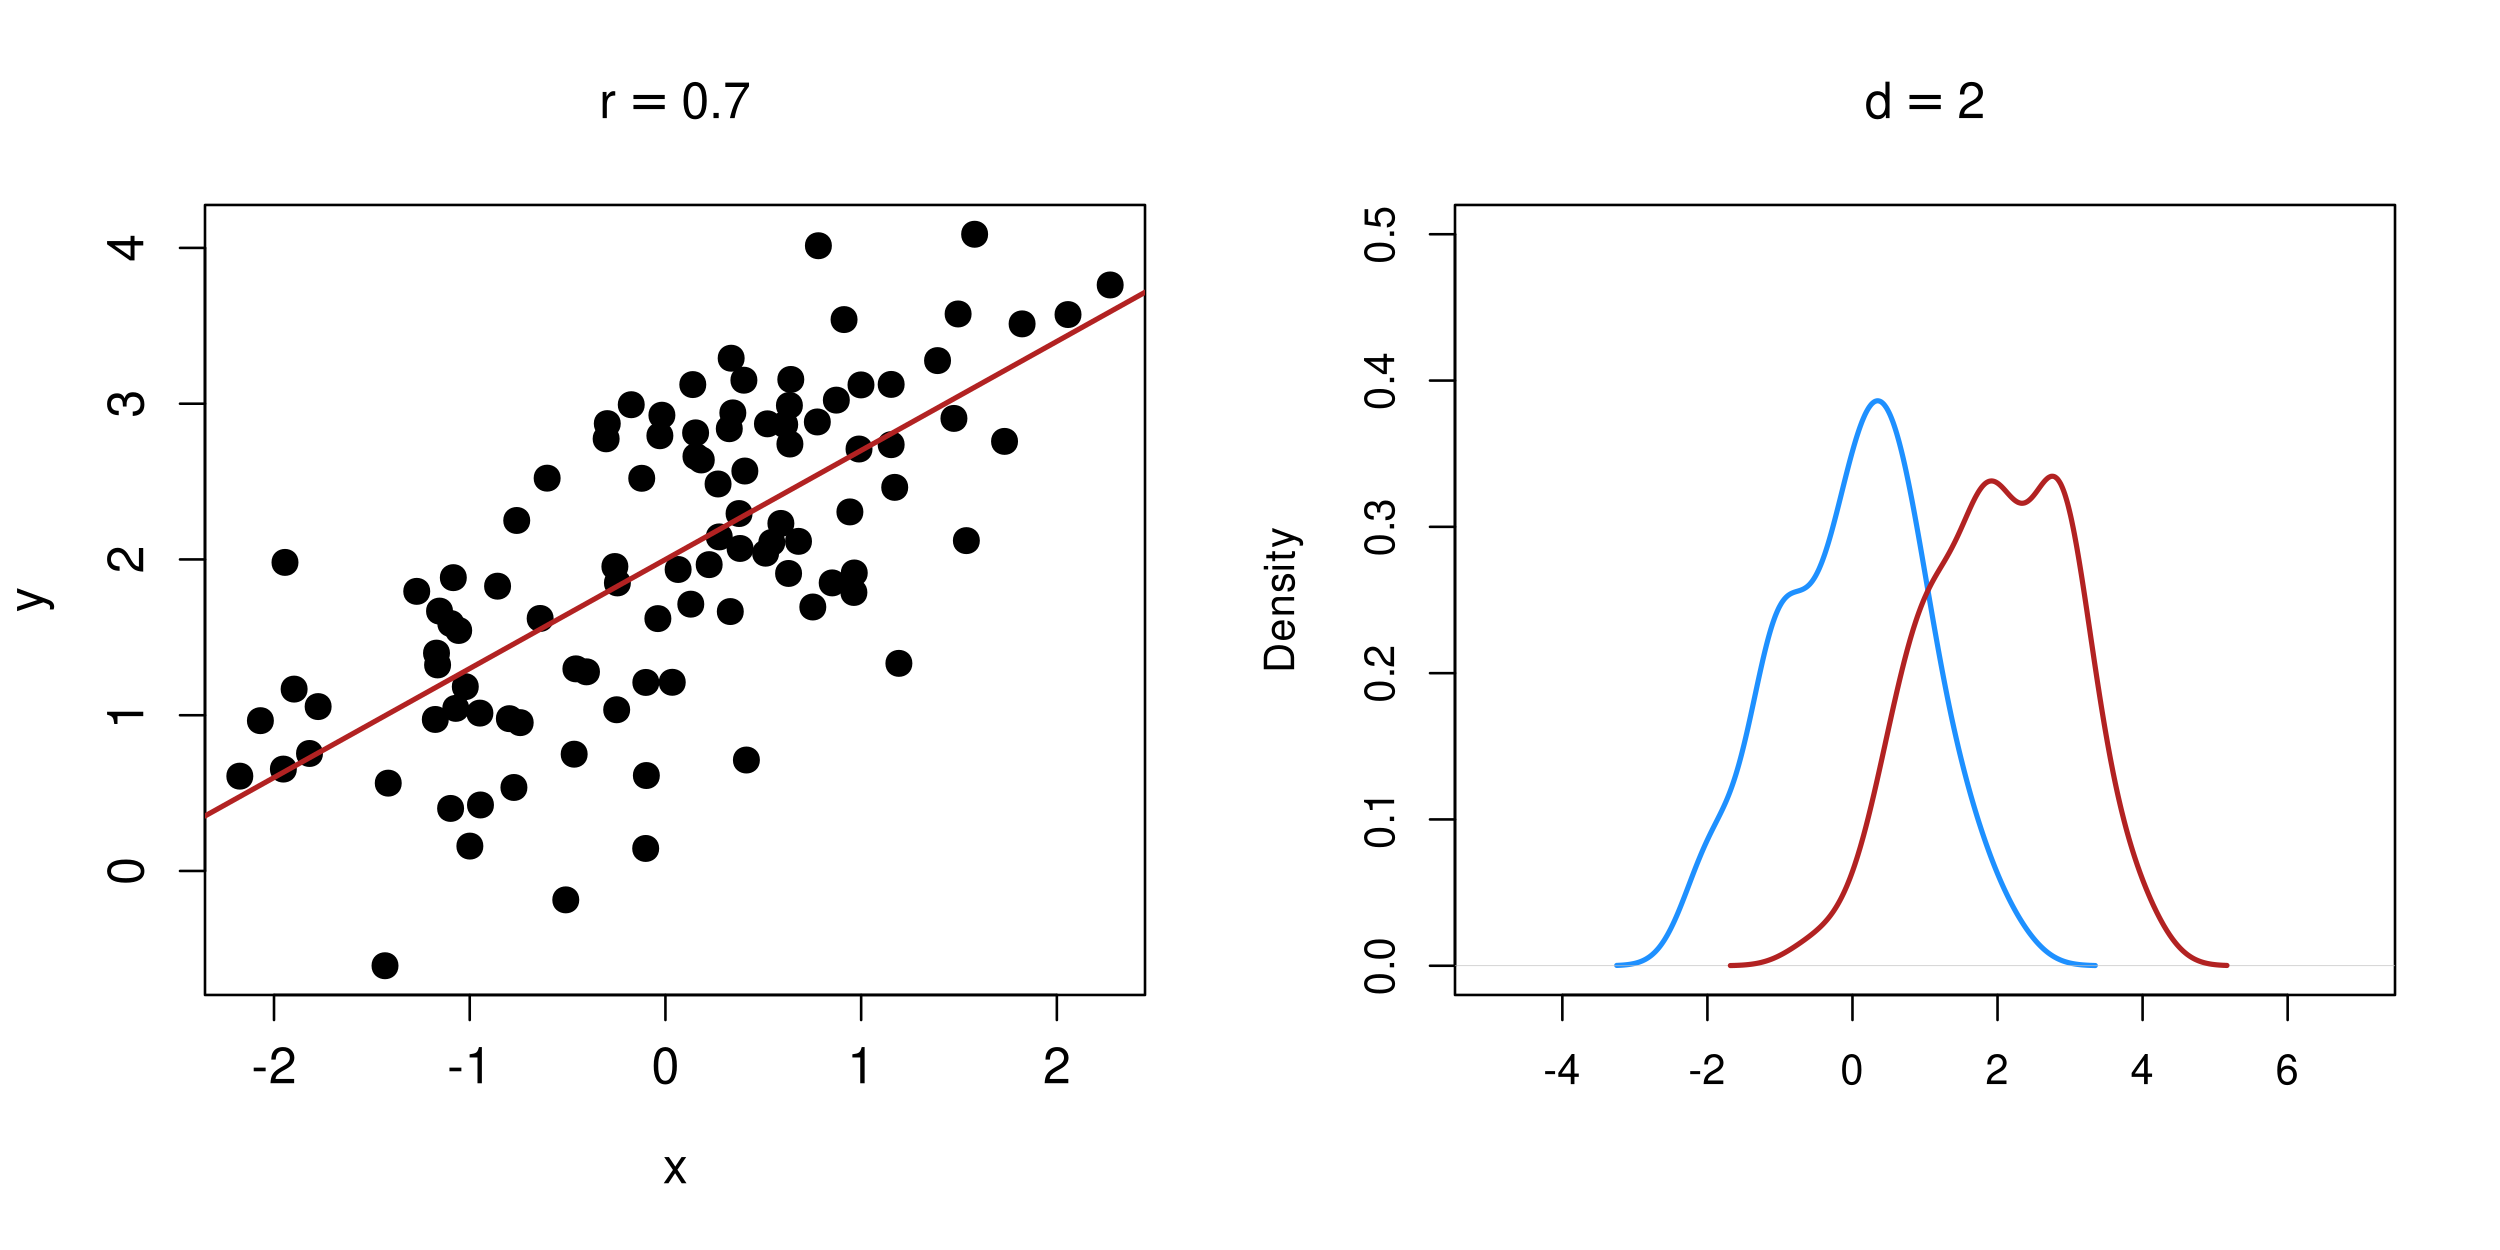<?xml version="1.0" encoding="UTF-8"?>
<svg xmlns="http://www.w3.org/2000/svg" xmlns:xlink="http://www.w3.org/1999/xlink" width="720pt" height="360pt" viewBox="0 0 720 360" version="1.1">
<defs>
<g>
<symbol overflow="visible" id="glyph0-0">
<path style="stroke:none;" d=""/>
</symbol>
<symbol overflow="visible" id="glyph0-1">
<path style="stroke:none;" d="M 4.094 -4.5 L 0.656 -4.5 L 0.656 -3.453 L 4.094 -3.453 Z M 4.094 -4.5 "/>
</symbol>
<symbol overflow="visible" id="glyph0-2">
<path style="stroke:none;" d="M 7.297 -1.25 L 1.922 -1.25 C 2.047 -2.125 2.5 -2.672 3.766 -3.422 L 5.203 -4.234 C 6.625 -5.031 7.359 -6.094 7.359 -7.375 C 7.359 -8.234 7.016 -9.047 6.406 -9.609 C 5.812 -10.156 5.062 -10.422 4.094 -10.422 C 2.797 -10.422 1.828 -9.953 1.266 -9.062 C 0.906 -8.516 0.75 -7.859 0.719 -6.812 L 1.984 -6.812 C 2.031 -7.516 2.125 -7.938 2.297 -8.281 C 2.625 -8.922 3.281 -9.312 4.047 -9.312 C 5.203 -9.312 6.062 -8.469 6.062 -7.344 C 6.062 -6.516 5.594 -5.797 4.688 -5.266 L 3.359 -4.5 C 1.219 -3.266 0.609 -2.297 0.484 -0.016 L 7.297 -0.016 Z M 7.297 -1.25 "/>
</symbol>
<symbol overflow="visible" id="glyph0-3">
<path style="stroke:none;" d="M 3.734 -7.422 L 3.734 0 L 5 0 L 5 -10.422 L 4.156 -10.422 C 3.719 -8.812 3.422 -8.594 1.469 -8.344 L 1.469 -7.422 Z M 3.734 -7.422 "/>
</symbol>
<symbol overflow="visible" id="glyph0-4">
<path style="stroke:none;" d="M 3.969 -10.422 C 3.016 -10.422 2.141 -9.984 1.609 -9.281 C 0.953 -8.359 0.625 -6.969 0.625 -5.047 C 0.625 -1.531 1.766 0.328 3.969 0.328 C 6.125 0.328 7.297 -1.531 7.297 -4.953 C 7.297 -6.969 6.984 -8.328 6.312 -9.281 C 5.781 -10 4.922 -10.422 3.969 -10.422 Z M 3.969 -9.297 C 5.328 -9.297 6 -7.891 6 -5.078 C 6 -2.109 5.344 -0.719 3.938 -0.719 C 2.594 -0.719 1.922 -2.156 1.922 -5.031 C 1.922 -7.891 2.594 -9.297 3.969 -9.297 Z M 3.969 -9.297 "/>
</symbol>
<symbol overflow="visible" id="glyph0-5">
<path style="stroke:none;" d="M 1 -7.547 L 1 0 L 2.203 0 L 2.203 -3.922 C 2.219 -5.734 2.969 -6.547 4.625 -6.5 L 4.625 -7.719 C 4.422 -7.75 4.312 -7.766 4.156 -7.766 C 3.391 -7.766 2.797 -7.297 2.109 -6.188 L 2.109 -7.547 Z M 1 -7.547 "/>
</symbol>
<symbol overflow="visible" id="glyph0-6">
<path style="stroke:none;" d="M 2.75 -1.5 L 1.25 -1.5 L 1.25 0 L 2.75 0 Z M 2.75 -1.5 "/>
</symbol>
<symbol overflow="visible" id="glyph0-7">
<path style="stroke:none;" d="M 7.484 -10.219 L 0.656 -10.219 L 0.656 -8.953 L 6.188 -8.953 C 3.75 -5.484 2.75 -3.359 1.984 0 L 3.344 0 C 3.906 -3.266 5.188 -6.078 7.484 -9.141 Z M 7.484 -10.219 "/>
</symbol>
<symbol overflow="visible" id="glyph0-8">
<path style="stroke:none;" d="M 4.203 -3.906 L 6.734 -7.547 L 5.391 -7.547 L 3.578 -4.812 L 1.75 -7.547 L 0.391 -7.547 L 2.906 -3.844 L 0.25 0 L 1.609 0 L 3.531 -2.891 L 5.422 0 L 6.812 0 Z M 4.203 -3.906 "/>
</symbol>
<symbol overflow="visible" id="glyph0-9">
<path style="stroke:none;" d="M 7.125 -10.5 L 5.938 -10.5 L 5.938 -6.594 C 5.438 -7.359 4.625 -7.766 3.609 -7.766 C 1.656 -7.766 0.375 -6.188 0.375 -3.781 C 0.375 -1.234 1.609 0.328 3.656 0.328 C 4.703 0.328 5.422 -0.062 6.062 -1 L 6.062 0 L 7.125 0 Z M 3.812 -6.641 C 5.109 -6.641 5.938 -5.5 5.938 -3.688 C 5.938 -1.938 5.094 -0.797 3.828 -0.797 C 2.5 -0.797 1.625 -1.953 1.625 -3.719 C 1.625 -5.469 2.5 -6.641 3.812 -6.641 Z M 3.812 -6.641 "/>
</symbol>
<symbol overflow="visible" id="glyph1-0">
<path style="stroke:none;" d=""/>
</symbol>
<symbol overflow="visible" id="glyph1-1">
<path style="stroke:none;" d="M -10.422 -3.969 C -10.422 -3.016 -9.984 -2.141 -9.281 -1.609 C -8.359 -0.953 -6.969 -0.625 -5.047 -0.625 C -1.531 -0.625 0.328 -1.766 0.328 -3.969 C 0.328 -6.125 -1.531 -7.297 -4.953 -7.297 C -6.969 -7.297 -8.328 -6.984 -9.281 -6.312 C -10 -5.781 -10.422 -4.922 -10.422 -3.969 Z M -9.297 -3.969 C -9.297 -5.328 -7.891 -6 -5.078 -6 C -2.109 -6 -0.719 -5.344 -0.719 -3.938 C -0.719 -2.594 -2.156 -1.922 -5.031 -1.922 C -7.891 -1.922 -9.297 -2.594 -9.297 -3.969 Z M -9.297 -3.969 "/>
</symbol>
<symbol overflow="visible" id="glyph1-2">
<path style="stroke:none;" d="M -7.422 -3.734 L 0 -3.734 L 0 -5 L -10.422 -5 L -10.422 -4.156 C -8.812 -3.719 -8.594 -3.422 -8.344 -1.469 L -7.422 -1.469 Z M -7.422 -3.734 "/>
</symbol>
<symbol overflow="visible" id="glyph1-3">
<path style="stroke:none;" d="M -1.25 -7.297 L -1.25 -1.922 C -2.125 -2.047 -2.672 -2.5 -3.422 -3.766 L -4.234 -5.203 C -5.031 -6.625 -6.094 -7.359 -7.375 -7.359 C -8.234 -7.359 -9.047 -7.016 -9.609 -6.406 C -10.156 -5.812 -10.422 -5.062 -10.422 -4.094 C -10.422 -2.797 -9.953 -1.828 -9.062 -1.266 C -8.516 -0.906 -7.859 -0.75 -6.812 -0.719 L -6.812 -1.984 C -7.516 -2.031 -7.938 -2.125 -8.281 -2.297 C -8.922 -2.625 -9.312 -3.281 -9.312 -4.047 C -9.312 -5.203 -8.469 -6.062 -7.344 -6.062 C -6.516 -6.062 -5.797 -5.594 -5.266 -4.688 L -4.5 -3.359 C -3.266 -1.219 -2.297 -0.609 -0.016 -0.484 L -0.016 -7.297 Z M -1.25 -7.297 "/>
</symbol>
<symbol overflow="visible" id="glyph1-4">
<path style="stroke:none;" d="M -4.797 -3.188 L -4.797 -3.875 C -4.797 -5.266 -4.156 -6 -2.891 -6 C -1.578 -6 -0.797 -5.203 -0.797 -3.891 C -0.797 -2.5 -1.5 -1.812 -3.031 -1.734 L -3.031 -0.469 C -2.188 -0.516 -1.641 -0.656 -1.188 -0.906 C -0.172 -1.438 0.328 -2.438 0.328 -3.828 C 0.328 -5.938 -0.938 -7.297 -2.906 -7.297 C -4.234 -7.297 -4.953 -6.781 -5.391 -5.562 C -5.781 -6.516 -6.5 -6.984 -7.547 -6.984 C -9.328 -6.984 -10.422 -5.812 -10.422 -3.875 C -10.422 -1.812 -9.266 -0.719 -7.062 -0.672 L -7.062 -1.938 C -7.688 -1.953 -8.047 -2.016 -8.375 -2.172 C -8.953 -2.469 -9.312 -3.094 -9.312 -3.891 C -9.312 -5.016 -8.625 -5.688 -7.5 -5.688 C -6.766 -5.688 -6.328 -5.438 -6.078 -4.875 C -5.938 -4.531 -5.875 -4.062 -5.859 -3.188 Z M -4.797 -3.188 "/>
</symbol>
<symbol overflow="visible" id="glyph1-5">
<path style="stroke:none;" d="M -2.516 -4.703 L 0 -4.703 L 0 -5.984 L -2.516 -5.984 L -2.516 -7.484 L -3.656 -7.484 L -3.656 -5.984 L -10.422 -5.984 L -10.422 -5.047 L -3.859 -0.406 L -2.516 -0.406 Z M -3.656 -4.703 L -3.656 -1.516 L -8.25 -4.703 Z M -3.656 -4.703 "/>
</symbol>
<symbol overflow="visible" id="glyph1-6">
<path style="stroke:none;" d="M -7.547 -5.594 L -1.672 -3.5 L -7.547 -1.562 L -7.547 -0.281 L 0.031 -2.844 L 1.219 -2.375 C 1.75 -2.172 1.953 -1.922 1.953 -1.406 C 1.953 -1.203 1.938 -1.031 1.875 -0.781 L 2.953 -0.781 C 3.078 -1.016 3.141 -1.266 3.141 -1.578 C 3.141 -1.969 3.016 -2.391 2.781 -2.703 C 2.5 -3.078 2.188 -3.297 1.578 -3.531 L -7.547 -6.891 Z M -7.547 -5.594 "/>
</symbol>
<symbol overflow="visible" id="glyph2-0">
<path style="stroke:none;" d="M 0.719 2.547 L 0.719 -10.156 L 7.922 -10.156 L 7.922 2.547 Z M 1.531 1.75 L 7.125 1.75 L 7.125 -9.344 L 1.531 -9.344 Z M 1.531 1.75 "/>
</symbol>
<symbol overflow="visible" id="glyph2-1">
<path style="stroke:none;" d="M 1.531 -6.547 L 10.547 -6.547 L 10.547 -5.359 L 1.531 -5.359 Z M 1.531 -3.672 L 10.547 -3.672 L 10.547 -2.469 L 1.531 -2.469 Z M 1.531 -3.672 "/>
</symbol>
<symbol overflow="visible" id="glyph3-0">
<path style="stroke:none;" d=""/>
</symbol>
<symbol overflow="visible" id="glyph3-1">
<path style="stroke:none;" d="M 3.406 -3.75 L 0.547 -3.75 L 0.547 -2.875 L 3.406 -2.875 Z M 3.406 -3.75 "/>
</symbol>
<symbol overflow="visible" id="glyph3-2">
<path style="stroke:none;" d="M 3.922 -2.094 L 3.922 0 L 4.984 0 L 4.984 -2.094 L 6.234 -2.094 L 6.234 -3.047 L 4.984 -3.047 L 4.984 -8.672 L 4.203 -8.672 L 0.344 -3.219 L 0.344 -2.094 Z M 3.922 -3.047 L 1.266 -3.047 L 3.922 -6.875 Z M 3.922 -3.047 "/>
</symbol>
<symbol overflow="visible" id="glyph3-3">
<path style="stroke:none;" d="M 6.078 -1.047 L 1.594 -1.047 C 1.703 -1.766 2.094 -2.219 3.125 -2.859 L 4.328 -3.531 C 5.516 -4.188 6.125 -5.078 6.125 -6.141 C 6.125 -6.859 5.844 -7.531 5.344 -8 C 4.844 -8.453 4.219 -8.672 3.406 -8.672 C 2.328 -8.672 1.531 -8.297 1.062 -7.547 C 0.75 -7.094 0.625 -6.547 0.594 -5.672 L 1.656 -5.672 C 1.688 -6.266 1.766 -6.609 1.906 -6.906 C 2.188 -7.422 2.734 -7.75 3.375 -7.75 C 4.328 -7.75 5.047 -7.062 5.047 -6.125 C 5.047 -5.422 4.656 -4.828 3.906 -4.391 L 2.797 -3.75 C 1.016 -2.719 0.5 -1.906 0.406 -0.016 L 6.078 -0.016 Z M 6.078 -1.047 "/>
</symbol>
<symbol overflow="visible" id="glyph3-4">
<path style="stroke:none;" d="M 3.297 -8.672 C 2.516 -8.672 1.781 -8.312 1.344 -7.734 C 0.797 -6.953 0.516 -5.812 0.516 -4.203 C 0.516 -1.266 1.469 0.281 3.297 0.281 C 5.094 0.281 6.078 -1.266 6.078 -4.125 C 6.078 -5.812 5.812 -6.938 5.25 -7.734 C 4.812 -8.328 4.109 -8.672 3.297 -8.672 Z M 3.297 -7.734 C 4.438 -7.734 5 -6.578 5 -4.219 C 5 -1.75 4.453 -0.594 3.281 -0.594 C 2.156 -0.594 1.594 -1.797 1.594 -4.188 C 1.594 -6.578 2.156 -7.734 3.297 -7.734 Z M 3.297 -7.734 "/>
</symbol>
<symbol overflow="visible" id="glyph3-5">
<path style="stroke:none;" d="M 5.969 -6.422 C 5.766 -7.844 4.859 -8.672 3.562 -8.672 C 2.625 -8.672 1.781 -8.219 1.281 -7.438 C 0.75 -6.594 0.516 -5.531 0.516 -3.953 C 0.516 -2.5 0.719 -1.578 1.234 -0.797 C 1.688 -0.094 2.438 0.281 3.375 0.281 C 4.984 0.281 6.156 -0.938 6.156 -2.625 C 6.156 -4.219 5.078 -5.359 3.547 -5.359 C 2.719 -5.359 2.047 -5.047 1.594 -4.406 C 1.609 -6.547 2.281 -7.734 3.484 -7.734 C 4.234 -7.734 4.75 -7.266 4.922 -6.422 Z M 3.422 -4.422 C 4.438 -4.422 5.078 -3.703 5.078 -2.547 C 5.078 -1.453 4.359 -0.656 3.391 -0.656 C 2.406 -0.656 1.656 -1.484 1.656 -2.594 C 1.656 -3.672 2.375 -4.422 3.422 -4.422 Z M 3.422 -4.422 "/>
</symbol>
<symbol overflow="visible" id="glyph4-0">
<path style="stroke:none;" d=""/>
</symbol>
<symbol overflow="visible" id="glyph4-1">
<path style="stroke:none;" d="M -8.672 -3.297 C -8.672 -2.516 -8.312 -1.781 -7.734 -1.344 C -6.953 -0.797 -5.812 -0.516 -4.203 -0.516 C -1.266 -0.516 0.281 -1.469 0.281 -3.297 C 0.281 -5.094 -1.266 -6.078 -4.125 -6.078 C -5.812 -6.078 -6.938 -5.812 -7.734 -5.25 C -8.328 -4.812 -8.672 -4.109 -8.672 -3.297 Z M -7.734 -3.297 C -7.734 -4.438 -6.578 -5 -4.219 -5 C -1.75 -5 -0.594 -4.453 -0.594 -3.281 C -0.594 -2.156 -1.797 -1.594 -4.188 -1.594 C -6.578 -1.594 -7.734 -2.156 -7.734 -3.297 Z M -7.734 -3.297 "/>
</symbol>
<symbol overflow="visible" id="glyph4-2">
<path style="stroke:none;" d="M -1.25 -2.297 L -1.25 -1.047 L 0 -1.047 L 0 -2.297 Z M -1.25 -2.297 "/>
</symbol>
<symbol overflow="visible" id="glyph4-3">
<path style="stroke:none;" d="M -6.188 -3.109 L 0 -3.109 L 0 -4.156 L -8.672 -4.156 L -8.672 -3.469 C -7.344 -3.094 -7.156 -2.859 -6.953 -1.219 L -6.188 -1.219 Z M -6.188 -3.109 "/>
</symbol>
<symbol overflow="visible" id="glyph4-4">
<path style="stroke:none;" d="M -1.047 -6.078 L -1.047 -1.594 C -1.766 -1.703 -2.219 -2.094 -2.859 -3.125 L -3.531 -4.328 C -4.188 -5.516 -5.078 -6.125 -6.141 -6.125 C -6.859 -6.125 -7.531 -5.844 -8 -5.344 C -8.453 -4.844 -8.672 -4.219 -8.672 -3.406 C -8.672 -2.328 -8.297 -1.531 -7.547 -1.062 C -7.094 -0.75 -6.547 -0.625 -5.672 -0.594 L -5.672 -1.656 C -6.266 -1.688 -6.609 -1.766 -6.906 -1.906 C -7.422 -2.188 -7.75 -2.734 -7.75 -3.375 C -7.75 -4.328 -7.062 -5.047 -6.125 -5.047 C -5.422 -5.047 -4.828 -4.656 -4.391 -3.906 L -3.75 -2.797 C -2.719 -1.016 -1.906 -0.5 -0.016 -0.406 L -0.016 -6.078 Z M -1.047 -6.078 "/>
</symbol>
<symbol overflow="visible" id="glyph4-5">
<path style="stroke:none;" d="M -4 -2.656 L -4 -3.234 C -4 -4.375 -3.453 -4.984 -2.406 -4.984 C -1.312 -4.984 -0.656 -4.328 -0.656 -3.234 C -0.656 -2.078 -1.25 -1.516 -2.516 -1.438 L -2.516 -0.391 C -1.828 -0.438 -1.375 -0.547 -0.984 -0.75 C -0.141 -1.203 0.281 -2.031 0.281 -3.188 C 0.281 -4.938 -0.781 -6.078 -2.422 -6.078 C -3.531 -6.078 -4.125 -5.656 -4.484 -4.625 C -4.812 -5.422 -5.406 -5.812 -6.281 -5.812 C -7.781 -5.812 -8.672 -4.844 -8.672 -3.234 C -8.672 -1.516 -7.719 -0.594 -5.875 -0.562 L -5.875 -1.625 C -6.406 -1.625 -6.703 -1.688 -6.969 -1.812 C -7.469 -2.047 -7.75 -2.578 -7.75 -3.234 C -7.75 -4.172 -7.188 -4.734 -6.25 -4.734 C -5.641 -4.734 -5.266 -4.531 -5.062 -4.062 C -4.938 -3.766 -4.891 -3.391 -4.891 -2.656 Z M -4 -2.656 "/>
</symbol>
<symbol overflow="visible" id="glyph4-6">
<path style="stroke:none;" d="M -2.094 -3.922 L 0 -3.922 L 0 -4.984 L -2.094 -4.984 L -2.094 -6.234 L -3.047 -6.234 L -3.047 -4.984 L -8.672 -4.984 L -8.672 -4.203 L -3.219 -0.344 L -2.094 -0.344 Z M -3.047 -3.922 L -3.047 -1.266 L -6.875 -3.922 Z M -3.047 -3.922 "/>
</symbol>
<symbol overflow="visible" id="glyph4-7">
<path style="stroke:none;" d="M -8.516 -5.719 L -8.516 -1.312 L -3.875 -0.688 L -3.875 -1.656 C -4.469 -2.141 -4.672 -2.562 -4.672 -3.234 C -4.672 -4.375 -3.891 -5.078 -2.625 -5.078 C -1.406 -5.078 -0.656 -4.375 -0.656 -3.219 C -0.656 -2.297 -1.125 -1.734 -2.094 -1.469 L -2.094 -0.422 C -1.391 -0.562 -1.062 -0.688 -0.75 -0.938 C -0.094 -1.422 0.281 -2.281 0.281 -3.234 C 0.281 -4.953 -0.969 -6.156 -2.766 -6.156 C -4.453 -6.156 -5.609 -5.047 -5.609 -3.406 C -5.609 -2.812 -5.453 -2.328 -5.094 -1.844 L -7.469 -2.172 L -7.469 -5.719 Z M -8.516 -5.719 "/>
</symbol>
<symbol overflow="visible" id="glyph4-8">
<path style="stroke:none;" d="M 0 -1.062 L 0 -4.438 C 0 -6.641 -1.656 -8 -4.375 -8 C -7.094 -8 -8.75 -6.656 -8.75 -4.438 L -8.75 -1.062 Z M -0.984 -2.188 L -7.766 -2.188 L -7.766 -4.25 C -7.766 -5.969 -6.594 -6.891 -4.375 -6.891 C -2.141 -6.891 -0.984 -5.969 -0.984 -4.25 Z M -0.984 -2.188 "/>
</symbol>
<symbol overflow="visible" id="glyph4-9">
<path style="stroke:none;" d="M -2.812 -6.156 C -3.766 -6.156 -4.344 -6.078 -4.812 -5.906 C -5.844 -5.5 -6.469 -4.531 -6.469 -3.359 C -6.469 -1.609 -5.141 -0.484 -3.062 -0.484 C -0.984 -0.484 0.281 -1.562 0.281 -3.344 C 0.281 -4.781 -0.547 -5.766 -1.906 -6.031 L -1.906 -5.016 C -1.078 -4.734 -0.641 -4.172 -0.641 -3.375 C -0.641 -2.734 -0.938 -2.203 -1.469 -1.859 C -1.828 -1.625 -2.188 -1.531 -2.812 -1.531 Z M -3.625 -1.547 C -4.781 -1.625 -5.547 -2.344 -5.547 -3.344 C -5.547 -4.375 -4.75 -5.078 -3.625 -5.078 Z M -3.625 -1.547 "/>
</symbol>
<symbol overflow="visible" id="glyph4-10">
<path style="stroke:none;" d="M -6.281 -0.844 L 0 -0.844 L 0 -1.844 L -3.469 -1.844 C -4.75 -1.844 -5.594 -2.516 -5.594 -3.547 C -5.594 -4.344 -5.109 -4.844 -4.359 -4.844 L 0 -4.844 L 0 -5.844 L -4.75 -5.844 C -5.797 -5.844 -6.469 -5.062 -6.469 -3.859 C -6.469 -2.922 -6.109 -2.312 -5.234 -1.766 L -6.281 -1.766 Z M -6.281 -0.844 "/>
</symbol>
<symbol overflow="visible" id="glyph4-11">
<path style="stroke:none;" d="M -4.531 -5.25 C -5.766 -5.25 -6.469 -4.422 -6.469 -2.969 C -6.469 -1.516 -5.719 -0.562 -4.547 -0.562 C -3.562 -0.562 -3.094 -1.062 -2.734 -2.562 L -2.516 -3.484 C -2.344 -4.188 -2.094 -4.469 -1.641 -4.469 C -1.047 -4.469 -0.641 -3.875 -0.641 -3 C -0.641 -2.453 -0.797 -2 -1.062 -1.75 C -1.25 -1.594 -1.422 -1.531 -1.875 -1.469 L -1.875 -0.406 C -0.422 -0.453 0.281 -1.266 0.281 -2.922 C 0.281 -4.5 -0.5 -5.516 -1.719 -5.516 C -2.656 -5.516 -3.172 -4.984 -3.469 -3.734 L -3.703 -2.766 C -3.891 -1.953 -4.156 -1.609 -4.594 -1.609 C -5.188 -1.609 -5.547 -2.125 -5.547 -2.938 C -5.547 -3.75 -5.203 -4.172 -4.531 -4.203 Z M -4.531 -5.25 "/>
</symbol>
<symbol overflow="visible" id="glyph4-12">
<path style="stroke:none;" d="M -6.281 -1.797 L -6.281 -0.797 L 0 -0.797 L 0 -1.797 Z M -8.75 -1.797 L -8.75 -0.797 L -7.484 -0.797 L -7.484 -1.797 Z M -8.75 -1.797 "/>
</symbol>
<symbol overflow="visible" id="glyph4-13">
<path style="stroke:none;" d="M -6.281 -3.047 L -6.281 -2.016 L -8.016 -2.016 L -8.016 -1.016 L -6.281 -1.016 L -6.281 -0.172 L -5.469 -0.172 L -5.469 -1.016 L -0.719 -1.016 C -0.078 -1.016 0.281 -1.453 0.281 -2.234 C 0.281 -2.5 0.25 -2.719 0.188 -3.047 L -0.641 -3.047 C -0.609 -2.906 -0.594 -2.766 -0.594 -2.562 C -0.594 -2.141 -0.719 -2.016 -1.156 -2.016 L -5.469 -2.016 L -5.469 -3.047 Z M -6.281 -3.047 "/>
</symbol>
<symbol overflow="visible" id="glyph4-14">
<path style="stroke:none;" d="M -6.281 -4.656 L -1.391 -2.922 L -6.281 -1.312 L -6.281 -0.234 L 0.031 -2.359 L 1.016 -1.984 C 1.469 -1.812 1.625 -1.594 1.625 -1.172 C 1.625 -1.016 1.609 -0.859 1.562 -0.641 L 2.453 -0.641 C 2.562 -0.859 2.609 -1.062 2.609 -1.312 C 2.609 -1.641 2.516 -1.984 2.312 -2.25 C 2.094 -2.562 1.828 -2.75 1.312 -2.938 L -6.281 -5.734 Z M -6.281 -4.656 "/>
</symbol>
</g>
<clipPath id="clip1">
  <path d="M 59.039 83 L 329.758 83 L 329.758 236 L 59.039 236 Z M 59.039 83 "/>
</clipPath>
<clipPath id="clip2">
  <path d="M 419.039 278 L 689.758 278 L 689.758 279 L 419.039 279 Z M 419.039 278 "/>
</clipPath>
</defs>
<g id="surface30">
<rect x="0" y="0" width="720" height="360" style="fill:rgb(100%,100%,100%);fill-opacity:1;stroke:none;"/>
<path style="fill-rule:nonzero;fill:rgb(0%,0%,0%);fill-opacity:1;stroke-width:0.75;stroke-linecap:round;stroke-linejoin:round;stroke:rgb(0%,0%,0%);stroke-opacity:1;stroke-miterlimit:10;" d="M 244.375 115.238 C 244.375 119.918 237.355 119.918 237.355 115.238 C 237.355 110.559 244.375 110.559 244.375 115.238 "/>
<path style="fill-rule:nonzero;fill:rgb(0%,0%,0%);fill-opacity:1;stroke-width:0.75;stroke-linecap:round;stroke-linejoin:round;stroke:rgb(0%,0%,0%);stroke-opacity:1;stroke-miterlimit:10;" d="M 152.328 149.898 C 152.328 154.578 145.309 154.578 145.309 149.898 C 145.309 145.219 152.328 145.219 152.328 149.898 "/>
<path style="fill-rule:nonzero;fill:rgb(0%,0%,0%);fill-opacity:1;stroke-width:0.75;stroke-linecap:round;stroke-linejoin:round;stroke:rgb(0%,0%,0%);stroke-opacity:1;stroke-miterlimit:10;" d="M 224.004 159.316 C 224.004 163.996 216.984 163.996 216.984 159.316 C 216.984 154.637 224.004 154.637 224.004 159.316 "/>
<path style="fill-rule:nonzero;fill:rgb(0%,0%,0%);fill-opacity:1;stroke-width:0.75;stroke-linecap:round;stroke-linejoin:round;stroke:rgb(0%,0%,0%);stroke-opacity:1;stroke-miterlimit:10;" d="M 210.312 139.387 C 210.312 144.066 203.293 144.066 203.293 139.387 C 203.293 134.707 210.312 134.707 210.312 139.387 "/>
<path style="fill-rule:nonzero;fill:rgb(0%,0%,0%);fill-opacity:1;stroke-width:0.75;stroke-linecap:round;stroke-linejoin:round;stroke:rgb(0%,0%,0%);stroke-opacity:1;stroke-miterlimit:10;" d="M 95.133 203.496 C 95.133 208.176 88.113 208.176 88.113 203.496 C 88.113 198.816 95.133 198.816 95.133 203.496 "/>
<path style="fill-rule:nonzero;fill:rgb(0%,0%,0%);fill-opacity:1;stroke-width:0.75;stroke-linecap:round;stroke-linejoin:round;stroke:rgb(0%,0%,0%);stroke-opacity:1;stroke-miterlimit:10;" d="M 297.875 93.277 C 297.875 97.957 290.855 97.957 290.855 93.277 C 290.855 88.598 297.875 88.598 297.875 93.277 "/>
<path style="fill-rule:nonzero;fill:rgb(0%,0%,0%);fill-opacity:1;stroke-width:0.75;stroke-linecap:round;stroke-linejoin:round;stroke:rgb(0%,0%,0%);stroke-opacity:1;stroke-miterlimit:10;" d="M 203.031 110.758 C 203.031 115.438 196.012 115.438 196.012 110.758 C 196.012 106.078 203.031 106.078 203.031 110.758 "/>
<path style="fill-rule:nonzero;fill:rgb(0%,0%,0%);fill-opacity:1;stroke-width:0.75;stroke-linecap:round;stroke-linejoin:round;stroke:rgb(0%,0%,0%);stroke-opacity:1;stroke-miterlimit:10;" d="M 146.812 168.82 C 146.812 173.5 139.793 173.5 139.793 168.82 C 139.793 164.141 146.812 164.141 146.812 168.82 "/>
<path style="fill-rule:nonzero;fill:rgb(0%,0%,0%);fill-opacity:1;stroke-width:0.75;stroke-linecap:round;stroke-linejoin:round;stroke:rgb(0%,0%,0%);stroke-opacity:1;stroke-miterlimit:10;" d="M 134.77 204.012 C 134.77 208.691 127.75 208.691 127.75 204.012 C 127.75 199.332 134.77 199.332 134.77 204.012 "/>
<path style="fill-rule:nonzero;fill:rgb(0%,0%,0%);fill-opacity:1;stroke-width:0.75;stroke-linecap:round;stroke-linejoin:round;stroke:rgb(0%,0%,0%);stroke-opacity:1;stroke-miterlimit:10;" d="M 133.281 232.828 C 133.281 237.508 126.262 237.508 126.262 232.828 C 126.262 228.148 133.281 228.148 133.281 232.828 "/>
<path style="fill-rule:nonzero;fill:rgb(0%,0%,0%);fill-opacity:1;stroke-width:0.75;stroke-linecap:round;stroke-linejoin:round;stroke:rgb(0%,0%,0%);stroke-opacity:1;stroke-miterlimit:10;" d="M 198.812 164.016 C 198.812 168.695 191.793 168.695 191.793 164.016 C 191.793 159.336 198.812 159.336 198.812 164.016 "/>
<path style="fill-rule:nonzero;fill:rgb(0%,0%,0%);fill-opacity:1;stroke-width:0.75;stroke-linecap:round;stroke-linejoin:round;stroke:rgb(0%,0%,0%);stroke-opacity:1;stroke-miterlimit:10;" d="M 180.594 163.156 C 180.594 167.836 173.574 167.836 173.574 163.156 C 173.574 158.477 180.594 158.477 180.594 163.156 "/>
<path style="fill-rule:nonzero;fill:rgb(0%,0%,0%);fill-opacity:1;stroke-width:0.75;stroke-linecap:round;stroke-linejoin:round;stroke:rgb(0%,0%,0%);stroke-opacity:1;stroke-miterlimit:10;" d="M 238.902 121.523 C 238.902 126.203 231.883 126.203 231.883 121.523 C 231.883 116.844 238.902 116.844 238.902 121.523 "/>
<path style="fill-rule:nonzero;fill:rgb(0%,0%,0%);fill-opacity:1;stroke-width:0.75;stroke-linecap:round;stroke-linejoin:round;stroke:rgb(0%,0%,0%);stroke-opacity:1;stroke-miterlimit:10;" d="M 216.652 157.957 C 216.652 162.637 209.633 162.637 209.633 157.957 C 209.633 153.277 216.652 153.277 216.652 157.957 "/>
<path style="fill-rule:nonzero;fill:rgb(0%,0%,0%);fill-opacity:1;stroke-width:0.75;stroke-linecap:round;stroke-linejoin:round;stroke:rgb(0%,0%,0%);stroke-opacity:1;stroke-miterlimit:10;" d="M 135.613 181.578 C 135.613 186.258 128.594 186.258 128.594 181.578 C 128.594 176.895 135.613 176.895 135.613 181.578 "/>
<path style="fill-rule:nonzero;fill:rgb(0%,0%,0%);fill-opacity:1;stroke-width:0.75;stroke-linecap:round;stroke-linejoin:round;stroke:rgb(0%,0%,0%);stroke-opacity:1;stroke-miterlimit:10;" d="M 230.859 116.762 C 230.859 121.441 223.84 121.441 223.84 116.762 C 223.84 112.082 230.859 112.082 230.859 116.762 "/>
<path style="fill-rule:nonzero;fill:rgb(0%,0%,0%);fill-opacity:1;stroke-width:0.75;stroke-linecap:round;stroke-linejoin:round;stroke:rgb(0%,0%,0%);stroke-opacity:1;stroke-miterlimit:10;" d="M 203.941 131.461 C 203.941 136.141 196.922 136.141 196.922 131.461 C 196.922 126.781 203.941 126.781 203.941 131.461 "/>
<path style="fill-rule:nonzero;fill:rgb(0%,0%,0%);fill-opacity:1;stroke-width:0.75;stroke-linecap:round;stroke-linejoin:round;stroke:rgb(0%,0%,0%);stroke-opacity:1;stroke-miterlimit:10;" d="M 189.512 196.543 C 189.512 201.223 182.488 201.223 182.488 196.543 C 182.488 191.863 189.512 191.863 189.512 196.543 "/>
<path style="fill-rule:nonzero;fill:rgb(0%,0%,0%);fill-opacity:1;stroke-width:0.75;stroke-linecap:round;stroke-linejoin:round;stroke:rgb(0%,0%,0%);stroke-opacity:1;stroke-miterlimit:10;" d="M 169.367 192.629 C 169.367 197.309 162.348 197.309 162.348 192.629 C 162.348 187.949 169.367 187.949 169.367 192.629 "/>
<path style="fill-rule:nonzero;fill:rgb(0%,0%,0%);fill-opacity:1;stroke-width:0.75;stroke-linecap:round;stroke-linejoin:round;stroke:rgb(0%,0%,0%);stroke-opacity:1;stroke-miterlimit:10;" d="M 168.871 217.207 C 168.871 221.887 161.852 221.887 161.852 217.207 C 161.852 212.527 168.871 212.527 168.871 217.207 "/>
<path style="fill-rule:nonzero;fill:rgb(0%,0%,0%);fill-opacity:1;stroke-width:0.75;stroke-linecap:round;stroke-linejoin:round;stroke:rgb(0%,0%,0%);stroke-opacity:1;stroke-miterlimit:10;" d="M 197.121 196.5 C 197.121 201.18 190.102 201.18 190.102 196.5 C 190.102 191.82 197.121 191.82 197.121 196.5 "/>
<path style="fill-rule:nonzero;fill:rgb(0%,0%,0%);fill-opacity:1;stroke-width:0.75;stroke-linecap:round;stroke-linejoin:round;stroke:rgb(0%,0%,0%);stroke-opacity:1;stroke-miterlimit:10;" d="M 78.504 207.551 C 78.504 212.23 71.484 212.23 71.484 207.551 C 71.484 202.871 78.504 202.871 78.504 207.551 "/>
<path style="fill-rule:nonzero;fill:rgb(0%,0%,0%);fill-opacity:1;stroke-width:0.75;stroke-linecap:round;stroke-linejoin:round;stroke:rgb(0%,0%,0%);stroke-opacity:1;stroke-miterlimit:10;" d="M 218.027 135.656 C 218.027 140.336 211.008 140.336 211.008 135.656 C 211.008 130.977 218.027 130.977 218.027 135.656 "/>
<path style="fill-rule:nonzero;fill:rgb(0%,0%,0%);fill-opacity:1;stroke-width:0.75;stroke-linecap:round;stroke-linejoin:round;stroke:rgb(0%,0%,0%);stroke-opacity:1;stroke-miterlimit:10;" d="M 178.406 122 C 178.406 126.684 171.387 126.684 171.387 122 C 171.387 117.32 178.406 117.32 178.406 122 "/>
<path style="fill-rule:nonzero;fill:rgb(0%,0%,0%);fill-opacity:1;stroke-width:0.75;stroke-linecap:round;stroke-linejoin:round;stroke:rgb(0%,0%,0%);stroke-opacity:1;stroke-miterlimit:10;" d="M 189.66 223.352 C 189.66 228.031 182.641 228.031 182.641 223.352 C 182.641 218.672 189.66 218.672 189.66 223.352 "/>
<path style="fill-rule:nonzero;fill:rgb(0%,0%,0%);fill-opacity:1;stroke-width:0.75;stroke-linecap:round;stroke-linejoin:round;stroke:rgb(0%,0%,0%);stroke-opacity:1;stroke-miterlimit:10;" d="M 284.203 67.465 C 284.203 72.148 277.184 72.148 277.184 67.465 C 277.184 62.785 284.203 62.785 284.203 67.465 "/>
<path style="fill-rule:nonzero;fill:rgb(0%,0%,0%);fill-opacity:1;stroke-width:0.75;stroke-linecap:round;stroke-linejoin:round;stroke:rgb(0%,0%,0%);stroke-opacity:1;stroke-miterlimit:10;" d="M 323.242 82.07 C 323.242 86.75 316.223 86.75 316.223 82.07 C 316.223 77.391 323.242 77.391 323.242 82.07 "/>
<path style="fill-rule:nonzero;fill:rgb(0%,0%,0%);fill-opacity:1;stroke-width:0.75;stroke-linecap:round;stroke-linejoin:round;stroke:rgb(0%,0%,0%);stroke-opacity:1;stroke-miterlimit:10;" d="M 279.445 90.422 C 279.445 95.102 272.426 95.102 272.426 90.422 C 272.426 85.742 279.445 85.742 279.445 90.422 "/>
<path style="fill-rule:nonzero;fill:rgb(0%,0%,0%);fill-opacity:1;stroke-width:0.75;stroke-linecap:round;stroke-linejoin:round;stroke:rgb(0%,0%,0%);stroke-opacity:1;stroke-miterlimit:10;" d="M 218.477 218.887 C 218.477 223.566 211.453 223.566 211.453 218.887 C 211.453 214.207 218.477 214.207 218.477 218.887 "/>
<path style="fill-rule:nonzero;fill:rgb(0%,0%,0%);fill-opacity:1;stroke-width:0.75;stroke-linecap:round;stroke-linejoin:round;stroke:rgb(0%,0%,0%);stroke-opacity:1;stroke-miterlimit:10;" d="M 130.094 176 C 130.094 180.68 123.074 180.68 123.074 176 C 123.074 171.316 130.094 171.316 130.094 176 "/>
<path style="fill-rule:nonzero;fill:rgb(0%,0%,0%);fill-opacity:1;stroke-width:0.75;stroke-linecap:round;stroke-linejoin:round;stroke:rgb(0%,0%,0%);stroke-opacity:1;stroke-miterlimit:10;" d="M 150.203 206.977 C 150.203 211.656 143.184 211.656 143.184 206.977 C 143.184 202.297 150.203 202.297 150.203 206.977 "/>
<path style="fill-rule:nonzero;fill:rgb(0%,0%,0%);fill-opacity:1;stroke-width:0.75;stroke-linecap:round;stroke-linejoin:round;stroke:rgb(0%,0%,0%);stroke-opacity:1;stroke-miterlimit:10;" d="M 133.34 179.582 C 133.34 184.262 126.32 184.262 126.32 179.582 C 126.32 174.902 133.34 174.902 133.34 179.582 "/>
<path style="fill-rule:nonzero;fill:rgb(0%,0%,0%);fill-opacity:1;stroke-width:0.75;stroke-linecap:round;stroke-linejoin:round;stroke:rgb(0%,0%,0%);stroke-opacity:1;stroke-miterlimit:10;" d="M 207.75 162.613 C 207.75 167.293 200.73 167.293 200.73 162.613 C 200.73 157.934 207.75 157.934 207.75 162.613 "/>
<path style="fill-rule:nonzero;fill:rgb(0%,0%,0%);fill-opacity:1;stroke-width:0.75;stroke-linecap:round;stroke-linejoin:round;stroke:rgb(0%,0%,0%);stroke-opacity:1;stroke-miterlimit:10;" d="M 231.004 127.879 C 231.004 132.559 223.984 132.559 223.984 127.879 C 223.984 123.199 231.004 123.199 231.004 127.879 "/>
<path style="fill-rule:nonzero;fill:rgb(0%,0%,0%);fill-opacity:1;stroke-width:0.75;stroke-linecap:round;stroke-linejoin:round;stroke:rgb(0%,0%,0%);stroke-opacity:1;stroke-miterlimit:10;" d="M 185.309 116.555 C 185.309 121.238 178.289 121.238 178.289 116.555 C 178.289 111.875 185.309 111.875 185.309 116.555 "/>
<path style="fill-rule:nonzero;fill:rgb(0%,0%,0%);fill-opacity:1;stroke-width:0.75;stroke-linecap:round;stroke-linejoin:round;stroke:rgb(0%,0%,0%);stroke-opacity:1;stroke-miterlimit:10;" d="M 172.418 193.488 C 172.418 198.168 165.398 198.168 165.398 193.488 C 165.398 188.809 172.418 188.809 172.418 193.488 "/>
<path style="fill-rule:nonzero;fill:rgb(0%,0%,0%);fill-opacity:1;stroke-width:0.75;stroke-linecap:round;stroke-linejoin:round;stroke:rgb(0%,0%,0%);stroke-opacity:1;stroke-miterlimit:10;" d="M 92.648 217.004 C 92.648 221.684 85.629 221.684 85.629 217.004 C 85.629 212.32 92.648 212.32 92.648 217.004 "/>
<path style="fill-rule:nonzero;fill:rgb(0%,0%,0%);fill-opacity:1;stroke-width:0.75;stroke-linecap:round;stroke-linejoin:round;stroke:rgb(0%,0%,0%);stroke-opacity:1;stroke-miterlimit:10;" d="M 159.074 178.113 C 159.074 182.793 152.055 182.793 152.055 178.113 C 152.055 173.434 159.074 173.434 159.074 178.113 "/>
<path style="fill-rule:nonzero;fill:rgb(0%,0%,0%);fill-opacity:1;stroke-width:0.75;stroke-linecap:round;stroke-linejoin:round;stroke:rgb(0%,0%,0%);stroke-opacity:1;stroke-miterlimit:10;" d="M 189.469 244.355 C 189.469 249.035 182.449 249.035 182.449 244.355 C 182.449 239.676 189.469 239.676 189.469 244.355 "/>
<path style="fill-rule:nonzero;fill:rgb(0%,0%,0%);fill-opacity:1;stroke-width:0.75;stroke-linecap:round;stroke-linejoin:round;stroke:rgb(0%,0%,0%);stroke-opacity:1;stroke-miterlimit:10;" d="M 181.32 167.879 C 181.32 172.559 174.301 172.559 174.301 167.879 C 174.301 163.199 181.32 163.199 181.32 167.879 "/>
<path style="fill-rule:nonzero;fill:rgb(0%,0%,0%);fill-opacity:1;stroke-width:0.75;stroke-linecap:round;stroke-linejoin:round;stroke:rgb(0%,0%,0%);stroke-opacity:1;stroke-miterlimit:10;" d="M 128.879 207.203 C 128.879 211.883 121.859 211.883 121.859 207.203 C 121.859 202.523 128.879 202.523 128.879 207.203 "/>
<path style="fill-rule:nonzero;fill:rgb(0%,0%,0%);fill-opacity:1;stroke-width:0.75;stroke-linecap:round;stroke-linejoin:round;stroke:rgb(0%,0%,0%);stroke-opacity:1;stroke-miterlimit:10;" d="M 250.906 129.316 C 250.906 133.996 243.887 133.996 243.887 129.316 C 243.887 124.637 250.906 124.637 250.906 129.316 "/>
<path style="fill-rule:nonzero;fill:rgb(0%,0%,0%);fill-opacity:1;stroke-width:0.75;stroke-linecap:round;stroke-linejoin:round;stroke:rgb(0%,0%,0%);stroke-opacity:1;stroke-miterlimit:10;" d="M 262.391 191.047 C 262.391 195.727 255.371 195.727 255.371 191.047 C 255.371 186.367 262.391 186.367 262.391 191.047 "/>
<path style="fill-rule:nonzero;fill:rgb(0%,0%,0%);fill-opacity:1;stroke-width:0.75;stroke-linecap:round;stroke-linejoin:round;stroke:rgb(0%,0%,0%);stroke-opacity:1;stroke-miterlimit:10;" d="M 203.844 124.664 C 203.844 129.344 196.824 129.344 196.824 124.664 C 196.824 119.984 203.844 119.984 203.844 124.664 "/>
<path style="fill-rule:nonzero;fill:rgb(0%,0%,0%);fill-opacity:1;stroke-width:0.75;stroke-linecap:round;stroke-linejoin:round;stroke:rgb(0%,0%,0%);stroke-opacity:1;stroke-miterlimit:10;" d="M 260.164 110.711 C 260.164 115.391 253.145 115.391 253.145 110.711 C 253.145 106.031 260.164 106.031 260.164 110.711 "/>
<path style="fill-rule:nonzero;fill:rgb(0%,0%,0%);fill-opacity:1;stroke-width:0.75;stroke-linecap:round;stroke-linejoin:round;stroke:rgb(0%,0%,0%);stroke-opacity:1;stroke-miterlimit:10;" d="M 205.484 132.469 C 205.484 137.148 198.465 137.148 198.465 132.469 C 198.465 127.789 205.484 127.789 205.484 132.469 "/>
<path style="fill-rule:nonzero;fill:rgb(0%,0%,0%);fill-opacity:1;stroke-width:0.75;stroke-linecap:round;stroke-linejoin:round;stroke:rgb(0%,0%,0%);stroke-opacity:1;stroke-miterlimit:10;" d="M 72.578 223.531 C 72.578 228.211 65.559 228.211 65.559 223.531 C 65.559 218.852 72.578 218.852 72.578 223.531 "/>
<path style="fill-rule:nonzero;fill:rgb(0%,0%,0%);fill-opacity:1;stroke-width:0.75;stroke-linecap:round;stroke-linejoin:round;stroke:rgb(0%,0%,0%);stroke-opacity:1;stroke-miterlimit:10;" d="M 202.457 174 C 202.457 178.68 195.438 178.68 195.438 174 C 195.438 169.32 202.457 169.32 202.457 174 "/>
<path style="fill-rule:nonzero;fill:rgb(0%,0%,0%);fill-opacity:1;stroke-width:0.75;stroke-linecap:round;stroke-linejoin:round;stroke:rgb(0%,0%,0%);stroke-opacity:1;stroke-miterlimit:10;" d="M 248.281 147.43 C 248.281 152.109 241.258 152.109 241.258 147.43 C 241.258 142.75 248.281 142.75 248.281 147.43 "/>
<path style="fill-rule:nonzero;fill:rgb(0%,0%,0%);fill-opacity:1;stroke-width:0.75;stroke-linecap:round;stroke-linejoin:round;stroke:rgb(0%,0%,0%);stroke-opacity:1;stroke-miterlimit:10;" d="M 213.547 123.469 C 213.547 128.148 206.523 128.148 206.523 123.469 C 206.523 118.789 213.547 118.789 213.547 123.469 "/>
<path style="fill-rule:nonzero;fill:rgb(0%,0%,0%);fill-opacity:1;stroke-width:0.75;stroke-linecap:round;stroke-linejoin:round;stroke:rgb(0%,0%,0%);stroke-opacity:1;stroke-miterlimit:10;" d="M 213.836 176.129 C 213.836 180.809 206.816 180.809 206.816 176.129 C 206.816 171.449 213.836 171.449 213.836 176.129 "/>
<path style="fill-rule:nonzero;fill:rgb(0%,0%,0%);fill-opacity:1;stroke-width:0.75;stroke-linecap:round;stroke-linejoin:round;stroke:rgb(0%,0%,0%);stroke-opacity:1;stroke-miterlimit:10;" d="M 85.121 221.496 C 85.121 226.176 78.102 226.176 78.102 221.496 C 78.102 216.816 85.121 216.816 85.121 221.496 "/>
<path style="fill-rule:nonzero;fill:rgb(0%,0%,0%);fill-opacity:1;stroke-width:0.75;stroke-linecap:round;stroke-linejoin:round;stroke:rgb(0%,0%,0%);stroke-opacity:1;stroke-miterlimit:10;" d="M 115.324 225.547 C 115.324 230.227 108.305 230.227 108.305 225.547 C 108.305 220.867 115.324 220.867 115.324 225.547 "/>
<path style="fill-rule:nonzero;fill:rgb(0%,0%,0%);fill-opacity:1;stroke-width:0.75;stroke-linecap:round;stroke-linejoin:round;stroke:rgb(0%,0%,0%);stroke-opacity:1;stroke-miterlimit:10;" d="M 192.977 178.16 C 192.977 182.84 185.957 182.84 185.957 178.16 C 185.957 173.48 192.977 173.48 192.977 178.16 "/>
<path style="fill-rule:nonzero;fill:rgb(0%,0%,0%);fill-opacity:1;stroke-width:0.75;stroke-linecap:round;stroke-linejoin:round;stroke:rgb(0%,0%,0%);stroke-opacity:1;stroke-miterlimit:10;" d="M 214.086 103.168 C 214.086 107.848 207.066 107.848 207.066 103.168 C 207.066 98.488 214.086 98.488 214.086 103.168 "/>
<path style="fill-rule:nonzero;fill:rgb(0%,0%,0%);fill-opacity:1;stroke-width:0.75;stroke-linecap:round;stroke-linejoin:round;stroke:rgb(0%,0%,0%);stroke-opacity:1;stroke-miterlimit:10;" d="M 251.473 110.855 C 251.473 115.535 244.453 115.535 244.453 110.855 C 244.453 106.176 251.473 106.176 251.473 110.855 "/>
<path style="fill-rule:nonzero;fill:rgb(0%,0%,0%);fill-opacity:1;stroke-width:0.75;stroke-linecap:round;stroke-linejoin:round;stroke:rgb(0%,0%,0%);stroke-opacity:1;stroke-miterlimit:10;" d="M 129.539 191.496 C 129.539 196.176 122.516 196.176 122.516 191.496 C 122.516 186.816 129.539 186.816 129.539 191.496 "/>
<path style="fill-rule:nonzero;fill:rgb(0%,0%,0%);fill-opacity:1;stroke-width:0.75;stroke-linecap:round;stroke-linejoin:round;stroke:rgb(0%,0%,0%);stroke-opacity:1;stroke-miterlimit:10;" d="M 243.184 167.875 C 243.184 172.555 236.16 172.555 236.16 167.875 C 236.16 163.195 243.184 163.195 243.184 167.875 "/>
<path style="fill-rule:nonzero;fill:rgb(0%,0%,0%);fill-opacity:1;stroke-width:0.75;stroke-linecap:round;stroke-linejoin:round;stroke:rgb(0%,0%,0%);stroke-opacity:1;stroke-miterlimit:10;" d="M 278.242 120.504 C 278.242 125.184 271.223 125.184 271.223 120.504 C 271.223 115.824 278.242 115.824 278.242 120.504 "/>
<path style="fill-rule:nonzero;fill:rgb(0%,0%,0%);fill-opacity:1;stroke-width:0.75;stroke-linecap:round;stroke-linejoin:round;stroke:rgb(0%,0%,0%);stroke-opacity:1;stroke-miterlimit:10;" d="M 231.258 109.281 C 231.258 113.961 224.238 113.961 224.238 109.281 C 224.238 104.602 231.258 104.602 231.258 109.281 "/>
<path style="fill-rule:nonzero;fill:rgb(0%,0%,0%);fill-opacity:1;stroke-width:0.75;stroke-linecap:round;stroke-linejoin:round;stroke:rgb(0%,0%,0%);stroke-opacity:1;stroke-miterlimit:10;" d="M 161.09 137.711 C 161.09 142.391 154.07 142.391 154.07 137.711 C 154.07 133.031 161.09 133.031 161.09 137.711 "/>
<path style="fill-rule:nonzero;fill:rgb(0%,0%,0%);fill-opacity:1;stroke-width:0.75;stroke-linecap:round;stroke-linejoin:round;stroke:rgb(0%,0%,0%);stroke-opacity:1;stroke-miterlimit:10;" d="M 210.66 154.629 C 210.66 159.309 203.641 159.309 203.641 154.629 C 203.641 149.949 210.66 149.949 210.66 154.629 "/>
<path style="fill-rule:nonzero;fill:rgb(0%,0%,0%);fill-opacity:1;stroke-width:0.75;stroke-linecap:round;stroke-linejoin:round;stroke:rgb(0%,0%,0%);stroke-opacity:1;stroke-miterlimit:10;" d="M 141.887 231.832 C 141.887 236.512 134.867 236.512 134.867 231.832 C 134.867 227.152 141.887 227.152 141.887 231.832 "/>
<path style="fill-rule:nonzero;fill:rgb(0%,0%,0%);fill-opacity:1;stroke-width:0.75;stroke-linecap:round;stroke-linejoin:round;stroke:rgb(0%,0%,0%);stroke-opacity:1;stroke-miterlimit:10;" d="M 178.078 126.379 C 178.078 131.059 171.059 131.059 171.059 126.379 C 171.059 121.699 178.078 121.699 178.078 126.379 "/>
<path style="fill-rule:nonzero;fill:rgb(0%,0%,0%);fill-opacity:1;stroke-width:0.75;stroke-linecap:round;stroke-linejoin:round;stroke:rgb(0%,0%,0%);stroke-opacity:1;stroke-miterlimit:10;" d="M 311.098 90.594 C 311.098 95.273 304.078 95.273 304.078 90.594 C 304.078 85.914 311.098 85.914 311.098 90.594 "/>
<path style="fill-rule:nonzero;fill:rgb(0%,0%,0%);fill-opacity:1;stroke-width:0.75;stroke-linecap:round;stroke-linejoin:round;stroke:rgb(0%,0%,0%);stroke-opacity:1;stroke-miterlimit:10;" d="M 273.523 103.852 C 273.523 108.535 266.504 108.535 266.504 103.852 C 266.504 99.172 273.523 99.172 273.523 103.852 "/>
<path style="fill-rule:nonzero;fill:rgb(0%,0%,0%);fill-opacity:1;stroke-width:0.75;stroke-linecap:round;stroke-linejoin:round;stroke:rgb(0%,0%,0%);stroke-opacity:1;stroke-miterlimit:10;" d="M 239.211 70.77 C 239.211 75.449 232.188 75.449 232.188 70.77 C 232.188 66.09 239.211 66.09 239.211 70.77 "/>
<path style="fill-rule:nonzero;fill:rgb(0%,0%,0%);fill-opacity:1;stroke-width:0.75;stroke-linecap:round;stroke-linejoin:round;stroke:rgb(0%,0%,0%);stroke-opacity:1;stroke-miterlimit:10;" d="M 151.52 226.793 C 151.52 231.473 144.5 231.473 144.5 226.793 C 144.5 222.113 151.52 222.113 151.52 226.793 "/>
<path style="fill-rule:nonzero;fill:rgb(0%,0%,0%);fill-opacity:1;stroke-width:0.75;stroke-linecap:round;stroke-linejoin:round;stroke:rgb(0%,0%,0%);stroke-opacity:1;stroke-miterlimit:10;" d="M 228.402 150.746 C 228.402 155.426 221.383 155.426 221.383 150.746 C 221.383 146.066 228.402 146.066 228.402 150.746 "/>
<path style="fill-rule:nonzero;fill:rgb(0%,0%,0%);fill-opacity:1;stroke-width:0.75;stroke-linecap:round;stroke-linejoin:round;stroke:rgb(0%,0%,0%);stroke-opacity:1;stroke-miterlimit:10;" d="M 138.832 243.676 C 138.832 248.355 131.812 248.355 131.812 243.676 C 131.812 238.996 138.832 238.996 138.832 243.676 "/>
<path style="fill-rule:nonzero;fill:rgb(0%,0%,0%);fill-opacity:1;stroke-width:0.75;stroke-linecap:round;stroke-linejoin:round;stroke:rgb(0%,0%,0%);stroke-opacity:1;stroke-miterlimit:10;" d="M 224.531 122.062 C 224.531 126.742 217.512 126.742 217.512 122.062 C 217.512 117.383 224.531 117.383 224.531 122.062 "/>
<path style="fill-rule:nonzero;fill:rgb(0%,0%,0%);fill-opacity:1;stroke-width:0.75;stroke-linecap:round;stroke-linejoin:round;stroke:rgb(0%,0%,0%);stroke-opacity:1;stroke-miterlimit:10;" d="M 114.391 278.133 C 114.391 282.812 107.371 282.812 107.371 278.133 C 107.371 273.453 114.391 273.453 114.391 278.133 "/>
<path style="fill-rule:nonzero;fill:rgb(0%,0%,0%);fill-opacity:1;stroke-width:0.75;stroke-linecap:round;stroke-linejoin:round;stroke:rgb(0%,0%,0%);stroke-opacity:1;stroke-miterlimit:10;" d="M 229.504 122.273 C 229.504 126.953 222.484 126.953 222.484 122.273 C 222.484 117.594 229.504 117.594 229.504 122.273 "/>
<path style="fill-rule:nonzero;fill:rgb(0%,0%,0%);fill-opacity:1;stroke-width:0.75;stroke-linecap:round;stroke-linejoin:round;stroke:rgb(0%,0%,0%);stroke-opacity:1;stroke-miterlimit:10;" d="M 292.82 127.121 C 292.82 131.801 285.797 131.801 285.797 127.121 C 285.797 122.441 292.82 122.441 292.82 127.121 "/>
<path style="fill-rule:nonzero;fill:rgb(0%,0%,0%);fill-opacity:1;stroke-width:0.75;stroke-linecap:round;stroke-linejoin:round;stroke:rgb(0%,0%,0%);stroke-opacity:1;stroke-miterlimit:10;" d="M 153.328 208.121 C 153.328 212.801 146.309 212.801 146.309 208.121 C 146.309 203.441 153.328 203.441 153.328 208.121 "/>
<path style="fill-rule:nonzero;fill:rgb(0%,0%,0%);fill-opacity:1;stroke-width:0.75;stroke-linecap:round;stroke-linejoin:round;stroke:rgb(0%,0%,0%);stroke-opacity:1;stroke-miterlimit:10;" d="M 261.188 140.363 C 261.188 145.043 254.168 145.043 254.168 140.363 C 254.168 135.684 261.188 135.684 261.188 140.363 "/>
<path style="fill-rule:nonzero;fill:rgb(0%,0%,0%);fill-opacity:1;stroke-width:0.75;stroke-linecap:round;stroke-linejoin:round;stroke:rgb(0%,0%,0%);stroke-opacity:1;stroke-miterlimit:10;" d="M 216.359 147.902 C 216.359 152.582 209.34 152.582 209.34 147.902 C 209.34 143.223 216.359 143.223 216.359 147.902 "/>
<path style="fill-rule:nonzero;fill:rgb(0%,0%,0%);fill-opacity:1;stroke-width:0.75;stroke-linecap:round;stroke-linejoin:round;stroke:rgb(0%,0%,0%);stroke-opacity:1;stroke-miterlimit:10;" d="M 194.137 119.582 C 194.137 124.262 187.117 124.262 187.117 119.582 C 187.117 114.902 194.137 114.902 194.137 119.582 "/>
<path style="fill-rule:nonzero;fill:rgb(0%,0%,0%);fill-opacity:1;stroke-width:0.75;stroke-linecap:round;stroke-linejoin:round;stroke:rgb(0%,0%,0%);stroke-opacity:1;stroke-miterlimit:10;" d="M 88.219 198.461 C 88.219 203.141 81.199 203.141 81.199 198.461 C 81.199 193.781 88.219 193.781 88.219 198.461 "/>
<path style="fill-rule:nonzero;fill:rgb(0%,0%,0%);fill-opacity:1;stroke-width:0.75;stroke-linecap:round;stroke-linejoin:round;stroke:rgb(0%,0%,0%);stroke-opacity:1;stroke-miterlimit:10;" d="M 214.566 118.914 C 214.566 123.594 207.547 123.594 207.547 118.914 C 207.547 114.234 214.566 114.234 214.566 118.914 "/>
<path style="fill-rule:nonzero;fill:rgb(0%,0%,0%);fill-opacity:1;stroke-width:0.75;stroke-linecap:round;stroke-linejoin:round;stroke:rgb(0%,0%,0%);stroke-opacity:1;stroke-miterlimit:10;" d="M 260.164 128.066 C 260.164 132.746 253.145 132.746 253.145 128.066 C 253.145 123.387 260.164 123.387 260.164 128.066 "/>
<path style="fill-rule:nonzero;fill:rgb(0%,0%,0%);fill-opacity:1;stroke-width:0.75;stroke-linecap:round;stroke-linejoin:round;stroke:rgb(0%,0%,0%);stroke-opacity:1;stroke-miterlimit:10;" d="M 237.598 174.816 C 237.598 179.496 230.578 179.496 230.578 174.816 C 230.578 170.137 237.598 170.137 237.598 174.816 "/>
<path style="fill-rule:nonzero;fill:rgb(0%,0%,0%);fill-opacity:1;stroke-width:0.75;stroke-linecap:round;stroke-linejoin:round;stroke:rgb(0%,0%,0%);stroke-opacity:1;stroke-miterlimit:10;" d="M 246.598 92.039 C 246.598 96.719 239.578 96.719 239.578 92.039 C 239.578 87.359 246.598 87.359 246.598 92.039 "/>
<path style="fill-rule:nonzero;fill:rgb(0%,0%,0%);fill-opacity:1;stroke-width:0.75;stroke-linecap:round;stroke-linejoin:round;stroke:rgb(0%,0%,0%);stroke-opacity:1;stroke-miterlimit:10;" d="M 141.723 205.375 C 141.723 210.055 134.699 210.055 134.699 205.375 C 134.699 200.695 141.723 200.695 141.723 205.375 "/>
<path style="fill-rule:nonzero;fill:rgb(0%,0%,0%);fill-opacity:1;stroke-width:0.75;stroke-linecap:round;stroke-linejoin:round;stroke:rgb(0%,0%,0%);stroke-opacity:1;stroke-miterlimit:10;" d="M 217.754 109.5 C 217.754 114.18 210.734 114.18 210.734 109.5 C 210.734 104.82 217.754 104.82 217.754 109.5 "/>
<path style="fill-rule:nonzero;fill:rgb(0%,0%,0%);fill-opacity:1;stroke-width:0.75;stroke-linecap:round;stroke-linejoin:round;stroke:rgb(0%,0%,0%);stroke-opacity:1;stroke-miterlimit:10;" d="M 193.555 125.492 C 193.555 130.172 186.535 130.172 186.535 125.492 C 186.535 120.812 193.555 120.812 193.555 125.492 "/>
<path style="fill-rule:nonzero;fill:rgb(0%,0%,0%);fill-opacity:1;stroke-width:0.75;stroke-linecap:round;stroke-linejoin:round;stroke:rgb(0%,0%,0%);stroke-opacity:1;stroke-miterlimit:10;" d="M 233.48 155.91 C 233.48 160.59 226.461 160.59 226.461 155.91 C 226.461 151.23 233.48 151.23 233.48 155.91 "/>
<path style="fill-rule:nonzero;fill:rgb(0%,0%,0%);fill-opacity:1;stroke-width:0.75;stroke-linecap:round;stroke-linejoin:round;stroke:rgb(0%,0%,0%);stroke-opacity:1;stroke-miterlimit:10;" d="M 85.586 161.973 C 85.586 166.652 78.566 166.652 78.566 161.973 C 78.566 157.293 85.586 157.293 85.586 161.973 "/>
<path style="fill-rule:nonzero;fill:rgb(0%,0%,0%);fill-opacity:1;stroke-width:0.75;stroke-linecap:round;stroke-linejoin:round;stroke:rgb(0%,0%,0%);stroke-opacity:1;stroke-miterlimit:10;" d="M 249.434 170.629 C 249.434 175.309 242.414 175.309 242.414 170.629 C 242.414 165.949 249.434 165.949 249.434 170.629 "/>
<path style="fill-rule:nonzero;fill:rgb(0%,0%,0%);fill-opacity:1;stroke-width:0.75;stroke-linecap:round;stroke-linejoin:round;stroke:rgb(0%,0%,0%);stroke-opacity:1;stroke-miterlimit:10;" d="M 281.824 155.699 C 281.824 160.379 274.805 160.379 274.805 155.699 C 274.805 151.02 281.824 151.02 281.824 155.699 "/>
<path style="fill-rule:nonzero;fill:rgb(0%,0%,0%);fill-opacity:1;stroke-width:0.75;stroke-linecap:round;stroke-linejoin:round;stroke:rgb(0%,0%,0%);stroke-opacity:1;stroke-miterlimit:10;" d="M 188.328 137.75 C 188.328 142.43 181.309 142.43 181.309 137.75 C 181.309 133.07 188.328 133.07 188.328 137.75 "/>
<path style="fill-rule:nonzero;fill:rgb(0%,0%,0%);fill-opacity:1;stroke-width:0.75;stroke-linecap:round;stroke-linejoin:round;stroke:rgb(0%,0%,0%);stroke-opacity:1;stroke-miterlimit:10;" d="M 230.621 165.156 C 230.621 169.836 223.598 169.836 223.598 165.156 C 223.598 160.477 230.621 160.477 230.621 165.156 "/>
<path style="fill-rule:nonzero;fill:rgb(0%,0%,0%);fill-opacity:1;stroke-width:0.75;stroke-linecap:round;stroke-linejoin:round;stroke:rgb(0%,0%,0%);stroke-opacity:1;stroke-miterlimit:10;" d="M 249.539 165.016 C 249.539 169.699 242.52 169.699 242.52 165.016 C 242.52 160.336 249.539 160.336 249.539 165.016 "/>
<path style="fill-rule:nonzero;fill:rgb(0%,0%,0%);fill-opacity:1;stroke-width:0.75;stroke-linecap:round;stroke-linejoin:round;stroke:rgb(0%,0%,0%);stroke-opacity:1;stroke-miterlimit:10;" d="M 123.531 170.312 C 123.531 174.992 116.512 174.992 116.512 170.312 C 116.512 165.633 123.531 165.633 123.531 170.312 "/>
<path style="fill-rule:nonzero;fill:rgb(0%,0%,0%);fill-opacity:1;stroke-width:0.75;stroke-linecap:round;stroke-linejoin:round;stroke:rgb(0%,0%,0%);stroke-opacity:1;stroke-miterlimit:10;" d="M 129.223 188.102 C 129.223 192.781 122.203 192.781 122.203 188.102 C 122.203 183.422 129.223 183.422 129.223 188.102 "/>
<path style="fill-rule:nonzero;fill:rgb(0%,0%,0%);fill-opacity:1;stroke-width:0.75;stroke-linecap:round;stroke-linejoin:round;stroke:rgb(0%,0%,0%);stroke-opacity:1;stroke-miterlimit:10;" d="M 166.453 259.16 C 166.453 263.84 159.434 263.84 159.434 259.16 C 159.434 254.48 166.453 254.48 166.453 259.16 "/>
<path style="fill-rule:nonzero;fill:rgb(0%,0%,0%);fill-opacity:1;stroke-width:0.75;stroke-linecap:round;stroke-linejoin:round;stroke:rgb(0%,0%,0%);stroke-opacity:1;stroke-miterlimit:10;" d="M 225.793 156.23 C 225.793 160.91 218.773 160.91 218.773 156.23 C 218.773 151.551 225.793 151.551 225.793 156.23 "/>
<path style="fill-rule:nonzero;fill:rgb(0%,0%,0%);fill-opacity:1;stroke-width:0.75;stroke-linecap:round;stroke-linejoin:round;stroke:rgb(0%,0%,0%);stroke-opacity:1;stroke-miterlimit:10;" d="M 134.066 166.363 C 134.066 171.043 127.047 171.043 127.047 166.363 C 127.047 161.684 134.066 161.684 134.066 166.363 "/>
<path style="fill-rule:nonzero;fill:rgb(0%,0%,0%);fill-opacity:1;stroke-width:0.75;stroke-linecap:round;stroke-linejoin:round;stroke:rgb(0%,0%,0%);stroke-opacity:1;stroke-miterlimit:10;" d="M 137.516 197.758 C 137.516 202.438 130.496 202.438 130.496 197.758 C 130.496 193.078 137.516 193.078 137.516 197.758 "/>
<path style="fill-rule:nonzero;fill:rgb(0%,0%,0%);fill-opacity:1;stroke-width:0.75;stroke-linecap:round;stroke-linejoin:round;stroke:rgb(0%,0%,0%);stroke-opacity:1;stroke-miterlimit:10;" d="M 181.113 204.41 C 181.113 209.09 174.094 209.09 174.094 204.41 C 174.094 199.73 181.113 199.73 181.113 204.41 "/>
<path style="fill:none;stroke-width:0.75;stroke-linecap:round;stroke-linejoin:round;stroke:rgb(0%,0%,0%);stroke-opacity:1;stroke-miterlimit:10;" d="M 78.914 286.559 L 304.375 286.559 "/>
<path style="fill:none;stroke-width:0.75;stroke-linecap:round;stroke-linejoin:round;stroke:rgb(0%,0%,0%);stroke-opacity:1;stroke-miterlimit:10;" d="M 78.914 286.559 L 78.914 293.762 "/>
<path style="fill:none;stroke-width:0.75;stroke-linecap:round;stroke-linejoin:round;stroke:rgb(0%,0%,0%);stroke-opacity:1;stroke-miterlimit:10;" d="M 135.281 286.559 L 135.281 293.762 "/>
<path style="fill:none;stroke-width:0.75;stroke-linecap:round;stroke-linejoin:round;stroke:rgb(0%,0%,0%);stroke-opacity:1;stroke-miterlimit:10;" d="M 191.645 286.559 L 191.645 293.762 "/>
<path style="fill:none;stroke-width:0.75;stroke-linecap:round;stroke-linejoin:round;stroke:rgb(0%,0%,0%);stroke-opacity:1;stroke-miterlimit:10;" d="M 248.012 286.559 L 248.012 293.762 "/>
<path style="fill:none;stroke-width:0.75;stroke-linecap:round;stroke-linejoin:round;stroke:rgb(0%,0%,0%);stroke-opacity:1;stroke-miterlimit:10;" d="M 304.375 286.559 L 304.375 293.762 "/>
<g style="fill:rgb(0%,0%,0%);fill-opacity:1;">
  <use xlink:href="#glyph0-1" x="72.414" y="311.978"/>
  <use xlink:href="#glyph0-2" x="77.414" y="311.978"/>
</g>
<g style="fill:rgb(0%,0%,0%);fill-opacity:1;">
  <use xlink:href="#glyph0-1" x="128.781" y="311.978"/>
  <use xlink:href="#glyph0-3" x="133.781" y="311.978"/>
</g>
<g style="fill:rgb(0%,0%,0%);fill-opacity:1;">
  <use xlink:href="#glyph0-4" x="187.645" y="311.978"/>
</g>
<g style="fill:rgb(0%,0%,0%);fill-opacity:1;">
  <use xlink:href="#glyph0-3" x="244.012" y="311.978"/>
</g>
<g style="fill:rgb(0%,0%,0%);fill-opacity:1;">
  <use xlink:href="#glyph0-2" x="300.375" y="311.978"/>
</g>
<path style="fill:none;stroke-width:0.75;stroke-linecap:round;stroke-linejoin:round;stroke:rgb(0%,0%,0%);stroke-opacity:1;stroke-miterlimit:10;" d="M 59.039 250.844 L 59.039 71.402 "/>
<path style="fill:none;stroke-width:0.75;stroke-linecap:round;stroke-linejoin:round;stroke:rgb(0%,0%,0%);stroke-opacity:1;stroke-miterlimit:10;" d="M 59.039 250.844 L 51.84 250.844 "/>
<path style="fill:none;stroke-width:0.75;stroke-linecap:round;stroke-linejoin:round;stroke:rgb(0%,0%,0%);stroke-opacity:1;stroke-miterlimit:10;" d="M 59.039 205.984 L 51.84 205.984 "/>
<path style="fill:none;stroke-width:0.75;stroke-linecap:round;stroke-linejoin:round;stroke:rgb(0%,0%,0%);stroke-opacity:1;stroke-miterlimit:10;" d="M 59.039 161.121 L 51.84 161.121 "/>
<path style="fill:none;stroke-width:0.75;stroke-linecap:round;stroke-linejoin:round;stroke:rgb(0%,0%,0%);stroke-opacity:1;stroke-miterlimit:10;" d="M 59.039 116.262 L 51.84 116.262 "/>
<path style="fill:none;stroke-width:0.75;stroke-linecap:round;stroke-linejoin:round;stroke:rgb(0%,0%,0%);stroke-opacity:1;stroke-miterlimit:10;" d="M 59.039 71.402 L 51.84 71.402 "/>
<g style="fill:rgb(0%,0%,0%);fill-opacity:1;">
  <use xlink:href="#glyph1-1" x="41.259" y="254.844"/>
</g>
<g style="fill:rgb(0%,0%,0%);fill-opacity:1;">
  <use xlink:href="#glyph1-2" x="41.259" y="209.984"/>
</g>
<g style="fill:rgb(0%,0%,0%);fill-opacity:1;">
  <use xlink:href="#glyph1-3" x="41.259" y="165.121"/>
</g>
<g style="fill:rgb(0%,0%,0%);fill-opacity:1;">
  <use xlink:href="#glyph1-4" x="41.259" y="120.262"/>
</g>
<g style="fill:rgb(0%,0%,0%);fill-opacity:1;">
  <use xlink:href="#glyph1-5" x="41.259" y="75.402"/>
</g>
<path style="fill:none;stroke-width:0.75;stroke-linecap:round;stroke-linejoin:round;stroke:rgb(0%,0%,0%);stroke-opacity:1;stroke-miterlimit:10;" d="M 59.039 286.559 L 329.762 286.559 L 329.762 59.039 L 59.039 59.039 Z M 59.039 286.559 "/>
<g style="fill:rgb(0%,0%,0%);fill-opacity:1;">
  <use xlink:href="#glyph0-5" x="172.566" y="34.017"/>
</g>
<g style="fill:rgb(0%,0%,0%);fill-opacity:1;">
  <use xlink:href="#glyph2-1" x="180.898" y="33.886"/>
</g>
<g style="fill:rgb(0%,0%,0%);fill-opacity:1;">
  <use xlink:href="#glyph0-4" x="196.234" y="34.017"/>
  <use xlink:href="#glyph0-6" x="204.234" y="34.017"/>
  <use xlink:href="#glyph0-7" x="208.234" y="34.017"/>
</g>
<g style="fill:rgb(0%,0%,0%);fill-opacity:1;">
  <use xlink:href="#glyph0-8" x="190.898" y="340.778"/>
</g>
<g style="fill:rgb(0%,0%,0%);fill-opacity:1;">
  <use xlink:href="#glyph1-6" x="12.458" y="176.301"/>
</g>
<g clip-path="url(#clip1)" clip-rule="nonzero">
<path style="fill:none;stroke-width:1.5;stroke-linecap:round;stroke-linejoin:round;stroke:rgb(69.804%,13.333%,13.333%);stroke-opacity:1;stroke-miterlimit:10;" d="M 59.039 235 L 329.762 84.176 "/>
</g>
<path style="fill:none;stroke-width:1.5;stroke-linecap:round;stroke-linejoin:round;stroke:rgb(11.765%,56.471%,100%);stroke-opacity:1;stroke-miterlimit:10;" d="M 465.629 278.039 L 465.898 278.031 L 466.168 278.016 L 466.438 278.004 L 466.977 277.973 L 467.246 277.953 L 467.52 277.93 L 467.789 277.91 L 468.598 277.828 L 469.137 277.758 L 469.406 277.719 L 469.676 277.676 L 470.215 277.574 L 470.484 277.52 L 470.754 277.461 L 471.023 277.395 L 471.293 277.324 L 471.562 277.246 L 471.832 277.164 L 472.102 277.074 L 472.371 276.977 L 472.641 276.871 L 472.91 276.762 L 473.18 276.641 L 473.449 276.512 L 473.719 276.375 L 473.988 276.23 L 474.258 276.07 L 474.527 275.902 L 474.801 275.727 L 475.07 275.539 L 475.34 275.336 L 475.609 275.125 L 475.879 274.898 L 476.148 274.656 L 476.418 274.406 L 476.688 274.145 L 476.957 273.859 L 477.227 273.566 L 477.496 273.258 L 477.766 272.934 L 478.035 272.59 L 478.305 272.234 L 478.574 271.863 L 478.844 271.473 L 479.113 271.07 L 479.383 270.652 L 479.652 270.211 L 479.922 269.758 L 480.191 269.293 L 480.461 268.805 L 480.73 268.301 L 481 267.785 L 481.27 267.254 L 481.539 266.703 L 481.809 266.141 L 482.082 265.562 L 482.352 264.969 L 482.621 264.363 L 482.891 263.75 L 483.16 263.117 L 483.43 262.473 L 483.699 261.824 L 483.969 261.16 L 484.238 260.488 L 484.508 259.809 L 484.777 259.121 L 485.047 258.43 L 485.586 257.031 L 486.125 255.617 L 486.395 254.906 L 486.664 254.199 L 486.934 253.488 L 487.203 252.781 L 487.473 252.078 L 487.742 251.379 L 488.012 250.684 L 488.281 249.992 L 488.551 249.309 L 488.82 248.633 L 489.09 247.961 L 489.363 247.301 L 489.633 246.648 L 489.902 246 L 490.172 245.367 L 490.441 244.742 L 490.711 244.125 L 490.98 243.52 L 491.25 242.926 L 491.52 242.336 L 491.789 241.758 L 492.059 241.188 L 492.328 240.625 L 492.598 240.07 L 492.867 239.52 L 493.137 238.977 L 493.406 238.438 L 493.676 237.902 L 493.945 237.371 L 494.215 236.836 L 494.484 236.305 L 494.754 235.77 L 495.293 234.691 L 495.562 234.141 L 495.832 233.582 L 496.102 233.016 L 496.371 232.438 L 496.641 231.844 L 496.914 231.242 L 497.184 230.621 L 497.453 229.98 L 497.723 229.32 L 497.992 228.645 L 498.262 227.941 L 498.531 227.219 L 498.801 226.473 L 499.07 225.699 L 499.34 224.898 L 499.609 224.078 L 499.879 223.227 L 500.148 222.344 L 500.418 221.438 L 500.688 220.508 L 500.957 219.539 L 501.227 218.547 L 501.496 217.531 L 501.766 216.484 L 502.035 215.414 L 502.305 214.32 L 502.574 213.203 L 502.844 212.059 L 503.113 210.898 L 503.383 209.723 L 503.652 208.52 L 503.922 207.309 L 504.195 206.082 L 504.465 204.844 L 504.734 203.598 L 505.004 202.348 L 505.273 201.094 L 505.543 199.836 L 506.082 197.328 L 506.352 196.086 L 506.621 194.855 L 506.891 193.629 L 507.16 192.426 L 507.43 191.234 L 507.699 190.062 L 507.969 188.918 L 508.238 187.797 L 508.508 186.703 L 508.777 185.633 L 509.047 184.602 L 509.316 183.602 L 509.586 182.629 L 509.855 181.703 L 510.125 180.812 L 510.395 179.953 L 510.664 179.145 L 510.934 178.375 L 511.203 177.637 L 511.477 176.941 L 511.746 176.301 L 512.016 175.688 L 512.285 175.113 L 512.555 174.594 L 512.824 174.109 L 513.094 173.652 L 513.363 173.246 L 513.633 172.875 L 513.902 172.531 L 514.172 172.223 L 514.441 171.953 L 514.711 171.703 L 514.98 171.48 L 515.25 171.293 L 515.52 171.121 L 515.789 170.969 L 516.059 170.84 L 516.328 170.723 L 516.598 170.613 L 516.867 170.52 L 517.406 170.348 L 517.676 170.27 L 517.945 170.188 L 518.215 170.102 L 518.484 170.012 L 518.758 169.91 L 519.027 169.797 L 519.297 169.676 L 519.566 169.535 L 519.836 169.375 L 520.105 169.203 L 520.375 169.004 L 520.645 168.781 L 520.914 168.535 L 521.184 168.27 L 521.453 167.961 L 521.723 167.633 L 521.992 167.277 L 522.262 166.883 L 522.531 166.457 L 522.801 166.008 L 523.07 165.523 L 523.34 165 L 523.609 164.449 L 523.879 163.867 L 524.148 163.242 L 524.418 162.59 L 524.688 161.914 L 524.957 161.195 L 525.227 160.449 L 525.496 159.68 L 525.766 158.875 L 526.035 158.039 L 526.309 157.184 L 526.578 156.305 L 526.848 155.391 L 527.117 154.461 L 527.387 153.516 L 527.656 152.539 L 527.926 151.547 L 528.195 150.543 L 528.465 149.523 L 528.734 148.488 L 529.004 147.441 L 529.273 146.387 L 529.543 145.324 L 530.082 143.184 L 530.352 142.105 L 530.891 139.957 L 531.16 138.887 L 531.43 137.82 L 531.699 136.758 L 531.969 135.707 L 532.238 134.668 L 532.508 133.637 L 532.777 132.617 L 533.047 131.621 L 533.316 130.637 L 533.59 129.672 L 533.859 128.727 L 534.129 127.805 L 534.398 126.902 L 534.668 126.027 L 534.938 125.184 L 535.207 124.359 L 535.477 123.562 L 535.746 122.805 L 536.016 122.074 L 536.285 121.367 L 536.555 120.711 L 536.824 120.082 L 537.094 119.48 L 537.363 118.926 L 537.633 118.41 L 537.902 117.93 L 538.172 117.484 L 538.441 117.09 L 538.711 116.73 L 538.98 116.406 L 539.25 116.141 L 539.52 115.914 L 539.789 115.723 L 540.059 115.582 L 540.328 115.492 L 540.598 115.434 L 540.871 115.43 L 541.141 115.477 L 541.41 115.559 L 541.68 115.684 L 541.949 115.871 L 542.219 116.098 L 542.488 116.363 L 542.758 116.688 L 543.027 117.055 L 543.297 117.457 L 543.566 117.914 L 543.836 118.418 L 544.105 118.961 L 544.375 119.547 L 544.645 120.188 L 544.914 120.867 L 545.184 121.578 L 545.453 122.348 L 545.723 123.156 L 545.992 123.996 L 546.262 124.883 L 546.531 125.812 L 546.801 126.773 L 547.07 127.77 L 547.34 128.812 L 547.609 129.883 L 547.879 130.984 L 548.152 132.133 L 548.422 133.309 L 548.691 134.508 L 548.961 135.746 L 549.23 137.012 L 549.5 138.301 L 549.77 139.617 L 550.039 140.965 L 550.309 142.332 L 550.578 143.719 L 550.848 145.137 L 551.117 146.566 L 551.387 148.016 L 551.656 149.488 L 551.926 150.973 L 552.195 152.473 L 552.465 153.984 L 552.734 155.512 L 553.004 157.047 L 553.273 158.59 L 553.543 160.145 L 553.812 161.703 L 554.082 163.266 L 554.621 166.406 L 554.891 167.98 L 555.43 171.121 L 555.703 172.691 L 555.973 174.258 L 556.242 175.816 L 556.512 177.371 L 556.781 178.918 L 557.051 180.457 L 557.32 181.984 L 557.59 183.508 L 557.859 185.016 L 558.129 186.512 L 558.398 187.996 L 558.668 189.469 L 558.938 190.926 L 559.207 192.367 L 559.477 193.801 L 559.746 195.211 L 560.016 196.605 L 560.285 197.988 L 560.555 199.352 L 560.824 200.695 L 561.094 202.027 L 561.363 203.34 L 561.633 204.633 L 561.902 205.91 L 562.172 207.172 L 562.441 208.41 L 562.711 209.637 L 562.984 210.848 L 563.254 212.035 L 563.523 213.207 L 563.793 214.367 L 564.062 215.508 L 564.332 216.629 L 564.602 217.738 L 564.871 218.832 L 565.141 219.906 L 565.41 220.969 L 565.68 222.02 L 565.949 223.047 L 566.219 224.066 L 566.488 225.074 L 566.758 226.062 L 567.027 227.039 L 567.297 228.008 L 567.566 228.961 L 567.836 229.898 L 568.105 230.828 L 568.375 231.746 L 568.645 232.648 L 568.914 233.539 L 569.184 234.422 L 569.453 235.293 L 569.723 236.152 L 569.992 237 L 570.266 237.84 L 570.535 238.668 L 570.805 239.484 L 571.074 240.293 L 571.344 241.09 L 571.613 241.875 L 571.883 242.652 L 572.152 243.418 L 572.422 244.172 L 572.691 244.922 L 572.961 245.656 L 573.23 246.383 L 573.5 247.102 L 573.77 247.809 L 574.039 248.504 L 574.309 249.195 L 574.578 249.875 L 574.848 250.539 L 575.117 251.199 L 575.387 251.852 L 575.656 252.488 L 575.926 253.121 L 576.195 253.742 L 576.465 254.355 L 576.734 254.957 L 577.004 255.551 L 577.273 256.141 L 577.547 256.715 L 577.816 257.281 L 578.086 257.84 L 578.355 258.391 L 578.625 258.934 L 578.895 259.465 L 579.164 259.992 L 579.434 260.508 L 579.703 261.016 L 579.973 261.516 L 580.242 262.008 L 580.512 262.492 L 580.781 262.969 L 581.051 263.438 L 581.32 263.898 L 581.59 264.352 L 581.859 264.793 L 582.129 265.23 L 582.398 265.66 L 582.668 266.082 L 582.938 266.496 L 583.207 266.902 L 583.477 267.301 L 583.746 267.691 L 584.285 268.449 L 584.555 268.812 L 584.824 269.172 L 585.098 269.523 L 585.367 269.867 L 585.637 270.199 L 585.906 270.527 L 586.176 270.848 L 586.445 271.16 L 586.715 271.461 L 586.984 271.758 L 587.254 272.043 L 587.523 272.32 L 587.793 272.594 L 588.062 272.855 L 588.332 273.109 L 588.602 273.355 L 588.871 273.594 L 589.141 273.824 L 589.41 274.047 L 589.68 274.262 L 589.949 274.465 L 590.219 274.664 L 590.488 274.855 L 590.758 275.039 L 591.027 275.215 L 591.297 275.387 L 591.566 275.547 L 591.836 275.699 L 592.105 275.848 L 592.379 275.992 L 592.648 276.125 L 593.188 276.375 L 593.457 276.488 L 593.727 276.598 L 593.996 276.703 L 594.266 276.801 L 594.535 276.895 L 594.805 276.98 L 595.074 277.062 L 595.344 277.141 L 595.613 277.215 L 595.883 277.285 L 596.152 277.348 L 596.691 277.465 L 597.23 277.566 L 597.5 277.613 L 597.77 277.656 L 598.039 277.695 L 598.578 277.766 L 599.117 277.828 L 599.387 277.855 L 599.66 277.879 L 599.93 277.902 L 600.738 277.961 L 601.277 277.992 L 601.547 278.004 L 601.816 278.02 L 602.086 278.031 L 602.355 278.039 L 602.625 278.051 L 603.434 278.074 "/>
<path style="fill:none;stroke-width:0.75;stroke-linecap:round;stroke-linejoin:round;stroke:rgb(0%,0%,0%);stroke-opacity:1;stroke-miterlimit:10;" d="M 449.957 286.559 L 658.844 286.559 "/>
<path style="fill:none;stroke-width:0.75;stroke-linecap:round;stroke-linejoin:round;stroke:rgb(0%,0%,0%);stroke-opacity:1;stroke-miterlimit:10;" d="M 449.957 286.559 L 449.957 293.762 "/>
<path style="fill:none;stroke-width:0.75;stroke-linecap:round;stroke-linejoin:round;stroke:rgb(0%,0%,0%);stroke-opacity:1;stroke-miterlimit:10;" d="M 491.734 286.559 L 491.734 293.762 "/>
<path style="fill:none;stroke-width:0.75;stroke-linecap:round;stroke-linejoin:round;stroke:rgb(0%,0%,0%);stroke-opacity:1;stroke-miterlimit:10;" d="M 533.512 286.559 L 533.512 293.762 "/>
<path style="fill:none;stroke-width:0.75;stroke-linecap:round;stroke-linejoin:round;stroke:rgb(0%,0%,0%);stroke-opacity:1;stroke-miterlimit:10;" d="M 575.289 286.559 L 575.289 293.762 "/>
<path style="fill:none;stroke-width:0.75;stroke-linecap:round;stroke-linejoin:round;stroke:rgb(0%,0%,0%);stroke-opacity:1;stroke-miterlimit:10;" d="M 617.066 286.559 L 617.066 293.762 "/>
<path style="fill:none;stroke-width:0.75;stroke-linecap:round;stroke-linejoin:round;stroke:rgb(0%,0%,0%);stroke-opacity:1;stroke-miterlimit:10;" d="M 658.844 286.559 L 658.844 293.762 "/>
<g style="fill:rgb(0%,0%,0%);fill-opacity:1;">
  <use xlink:href="#glyph3-1" x="444.457" y="312.229"/>
  <use xlink:href="#glyph3-2" x="448.457" y="312.229"/>
</g>
<g style="fill:rgb(0%,0%,0%);fill-opacity:1;">
  <use xlink:href="#glyph3-1" x="486.234" y="312.229"/>
  <use xlink:href="#glyph3-3" x="490.234" y="312.229"/>
</g>
<g style="fill:rgb(0%,0%,0%);fill-opacity:1;">
  <use xlink:href="#glyph3-4" x="530.012" y="312.229"/>
</g>
<g style="fill:rgb(0%,0%,0%);fill-opacity:1;">
  <use xlink:href="#glyph3-3" x="571.789" y="312.229"/>
</g>
<g style="fill:rgb(0%,0%,0%);fill-opacity:1;">
  <use xlink:href="#glyph3-2" x="613.566" y="312.229"/>
</g>
<g style="fill:rgb(0%,0%,0%);fill-opacity:1;">
  <use xlink:href="#glyph3-5" x="655.344" y="312.229"/>
</g>
<path style="fill:none;stroke-width:0.75;stroke-linecap:round;stroke-linejoin:round;stroke:rgb(0%,0%,0%);stroke-opacity:1;stroke-miterlimit:10;" d="M 419.039 278.133 L 419.039 67.465 "/>
<path style="fill:none;stroke-width:0.75;stroke-linecap:round;stroke-linejoin:round;stroke:rgb(0%,0%,0%);stroke-opacity:1;stroke-miterlimit:10;" d="M 419.039 278.133 L 411.84 278.133 "/>
<path style="fill:none;stroke-width:0.75;stroke-linecap:round;stroke-linejoin:round;stroke:rgb(0%,0%,0%);stroke-opacity:1;stroke-miterlimit:10;" d="M 419.039 236 L 411.84 236 "/>
<path style="fill:none;stroke-width:0.75;stroke-linecap:round;stroke-linejoin:round;stroke:rgb(0%,0%,0%);stroke-opacity:1;stroke-miterlimit:10;" d="M 419.039 193.867 L 411.84 193.867 "/>
<path style="fill:none;stroke-width:0.75;stroke-linecap:round;stroke-linejoin:round;stroke:rgb(0%,0%,0%);stroke-opacity:1;stroke-miterlimit:10;" d="M 419.039 151.734 L 411.84 151.734 "/>
<path style="fill:none;stroke-width:0.75;stroke-linecap:round;stroke-linejoin:round;stroke:rgb(0%,0%,0%);stroke-opacity:1;stroke-miterlimit:10;" d="M 419.039 109.602 L 411.84 109.602 "/>
<path style="fill:none;stroke-width:0.75;stroke-linecap:round;stroke-linejoin:round;stroke:rgb(0%,0%,0%);stroke-opacity:1;stroke-miterlimit:10;" d="M 419.039 67.465 L 411.84 67.465 "/>
<g style="fill:rgb(0%,0%,0%);fill-opacity:1;">
  <use xlink:href="#glyph4-1" x="401.51" y="286.633"/>
  <use xlink:href="#glyph4-2" x="401.51" y="279.633"/>
  <use xlink:href="#glyph4-1" x="401.51" y="276.633"/>
</g>
<g style="fill:rgb(0%,0%,0%);fill-opacity:1;">
  <use xlink:href="#glyph4-1" x="401.51" y="244.5"/>
  <use xlink:href="#glyph4-2" x="401.51" y="237.5"/>
  <use xlink:href="#glyph4-3" x="401.51" y="234.5"/>
</g>
<g style="fill:rgb(0%,0%,0%);fill-opacity:1;">
  <use xlink:href="#glyph4-1" x="401.51" y="202.367"/>
  <use xlink:href="#glyph4-2" x="401.51" y="195.367"/>
  <use xlink:href="#glyph4-4" x="401.51" y="192.367"/>
</g>
<g style="fill:rgb(0%,0%,0%);fill-opacity:1;">
  <use xlink:href="#glyph4-1" x="401.51" y="160.234"/>
  <use xlink:href="#glyph4-2" x="401.51" y="153.234"/>
  <use xlink:href="#glyph4-5" x="401.51" y="150.234"/>
</g>
<g style="fill:rgb(0%,0%,0%);fill-opacity:1;">
  <use xlink:href="#glyph4-1" x="401.51" y="118.102"/>
  <use xlink:href="#glyph4-2" x="401.51" y="111.102"/>
  <use xlink:href="#glyph4-6" x="401.51" y="108.102"/>
</g>
<g style="fill:rgb(0%,0%,0%);fill-opacity:1;">
  <use xlink:href="#glyph4-1" x="401.51" y="75.965"/>
  <use xlink:href="#glyph4-2" x="401.51" y="68.965"/>
  <use xlink:href="#glyph4-7" x="401.51" y="65.965"/>
</g>
<path style="fill:none;stroke-width:0.75;stroke-linecap:round;stroke-linejoin:round;stroke:rgb(0%,0%,0%);stroke-opacity:1;stroke-miterlimit:10;" d="M 419.039 286.559 L 689.762 286.559 L 689.762 59.039 L 419.039 59.039 Z M 419.039 286.559 "/>
<g style="fill:rgb(0%,0%,0%);fill-opacity:1;">
  <use xlink:href="#glyph0-9" x="537.066" y="34.017"/>
</g>
<g style="fill:rgb(0%,0%,0%);fill-opacity:1;">
  <use xlink:href="#glyph2-1" x="548.398" y="33.886"/>
</g>
<g style="fill:rgb(0%,0%,0%);fill-opacity:1;">
  <use xlink:href="#glyph0-2" x="563.734" y="34.017"/>
</g>
<g style="fill:rgb(0%,0%,0%);fill-opacity:1;">
  <use xlink:href="#glyph4-8" x="372.709" y="193.801"/>
  <use xlink:href="#glyph4-9" x="372.709" y="184.801"/>
  <use xlink:href="#glyph4-10" x="372.709" y="177.801"/>
  <use xlink:href="#glyph4-11" x="372.709" y="170.801"/>
  <use xlink:href="#glyph4-12" x="372.709" y="164.801"/>
  <use xlink:href="#glyph4-13" x="372.709" y="161.801"/>
  <use xlink:href="#glyph4-14" x="372.709" y="157.801"/>
</g>
<g clip-path="url(#clip2)" clip-rule="nonzero">
<path style="fill:none;stroke-width:0.188;stroke-linecap:round;stroke-linejoin:round;stroke:rgb(74.51%,74.51%,74.51%);stroke-opacity:1;stroke-miterlimit:10;" d="M 419.039 278.133 L 689.762 278.133 "/>
</g>
<path style="fill:none;stroke-width:1.5;stroke-linecap:round;stroke-linejoin:round;stroke:rgb(69.804%,13.333%,13.333%);stroke-opacity:1;stroke-miterlimit:10;" d="M 498.352 278.082 L 498.633 278.074 L 498.91 278.066 L 499.191 278.059 L 499.469 278.051 L 499.75 278.043 L 500.031 278.031 L 500.309 278.02 L 500.871 277.996 L 501.148 277.98 L 501.711 277.949 L 501.988 277.93 L 502.27 277.91 L 502.547 277.887 L 502.828 277.863 L 503.109 277.836 L 503.387 277.809 L 503.668 277.781 L 503.949 277.746 L 504.227 277.715 L 504.789 277.637 L 505.066 277.594 L 505.348 277.551 L 505.629 277.504 L 505.906 277.453 L 506.188 277.398 L 506.465 277.344 L 507.027 277.219 L 507.305 277.152 L 507.867 277.004 L 508.145 276.926 L 508.426 276.844 L 508.707 276.758 L 508.984 276.668 L 509.266 276.574 L 509.543 276.477 L 509.824 276.375 L 510.105 276.27 L 510.383 276.16 L 510.664 276.047 L 510.945 275.93 L 511.223 275.805 L 511.504 275.68 L 511.785 275.551 L 512.062 275.418 L 512.625 275.137 L 512.902 274.992 L 513.184 274.844 L 513.461 274.695 L 514.023 274.383 L 514.301 274.219 L 514.863 273.891 L 515.141 273.719 L 515.703 273.375 L 515.98 273.199 L 516.262 273.02 L 516.539 272.84 L 516.82 272.656 L 517.102 272.469 L 517.379 272.285 L 517.66 272.094 L 517.941 271.906 L 518.219 271.711 L 518.5 271.52 L 518.781 271.324 L 519.059 271.125 L 519.621 270.727 L 519.898 270.523 L 520.18 270.316 L 520.457 270.109 L 521.02 269.688 L 521.297 269.473 L 521.578 269.254 L 521.859 269.031 L 522.137 268.805 L 522.418 268.578 L 522.699 268.344 L 522.977 268.102 L 523.258 267.859 L 523.535 267.609 L 523.816 267.355 L 524.098 267.094 L 524.375 266.828 L 524.656 266.551 L 524.938 266.266 L 525.215 265.977 L 525.496 265.672 L 525.777 265.363 L 526.055 265.043 L 526.336 264.715 L 526.617 264.371 L 526.895 264.016 L 527.176 263.652 L 527.453 263.273 L 527.734 262.883 L 528.016 262.477 L 528.293 262.059 L 528.574 261.621 L 528.855 261.172 L 529.133 260.707 L 529.414 260.219 L 529.695 259.719 L 529.973 259.203 L 530.254 258.668 L 530.535 258.109 L 530.812 257.539 L 531.094 256.945 L 531.371 256.332 L 531.652 255.699 L 531.934 255.051 L 532.211 254.371 L 532.492 253.676 L 532.773 252.965 L 533.051 252.227 L 533.332 251.465 L 533.613 250.688 L 533.891 249.887 L 534.172 249.059 L 534.449 248.211 L 534.73 247.348 L 535.012 246.457 L 535.289 245.543 L 535.57 244.613 L 535.852 243.66 L 536.129 242.688 L 536.41 241.691 L 536.691 240.684 L 536.969 239.645 L 537.25 238.59 L 537.531 237.523 L 537.809 236.434 L 538.09 235.324 L 538.367 234.203 L 538.648 233.062 L 538.93 231.906 L 539.207 230.738 L 539.488 229.559 L 539.77 228.359 L 540.047 227.152 L 540.328 225.934 L 540.609 224.703 L 540.887 223.465 L 541.168 222.219 L 541.445 220.969 L 541.727 219.707 L 542.008 218.441 L 542.285 217.176 L 542.848 214.629 L 543.125 213.355 L 543.688 210.809 L 543.965 209.539 L 544.246 208.273 L 544.527 207.012 L 544.805 205.754 L 545.086 204.504 L 545.363 203.262 L 545.645 202.031 L 545.926 200.809 L 546.203 199.594 L 546.484 198.395 L 546.766 197.203 L 547.043 196.027 L 547.324 194.867 L 547.605 193.723 L 547.883 192.59 L 548.164 191.473 L 548.441 190.379 L 548.723 189.301 L 549.004 188.234 L 549.281 187.199 L 549.562 186.18 L 549.844 185.176 L 550.121 184.195 L 550.402 183.238 L 550.684 182.301 L 550.961 181.383 L 551.242 180.492 L 551.523 179.621 L 551.801 178.77 L 552.082 177.945 L 552.359 177.141 L 552.641 176.359 L 552.922 175.598 L 553.199 174.863 L 553.48 174.145 L 553.762 173.445 L 554.039 172.773 L 554.32 172.121 L 554.602 171.484 L 554.879 170.867 L 555.16 170.27 L 555.438 169.688 L 555.719 169.121 L 556 168.57 L 556.277 168.035 L 556.559 167.508 L 556.84 166.996 L 557.117 166.496 L 557.398 166 L 557.68 165.516 L 557.957 165.035 L 558.52 164.09 L 558.797 163.621 L 559.078 163.156 L 559.355 162.688 L 559.637 162.219 L 559.918 161.746 L 560.195 161.27 L 560.477 160.785 L 560.758 160.297 L 561.035 159.801 L 561.316 159.301 L 561.598 158.785 L 561.875 158.266 L 562.156 157.734 L 562.434 157.191 L 562.715 156.641 L 562.996 156.078 L 563.273 155.504 L 563.555 154.922 L 563.836 154.328 L 564.113 153.727 L 564.395 153.113 L 564.676 152.496 L 564.953 151.871 L 565.234 151.242 L 565.516 150.605 L 565.793 149.969 L 566.074 149.332 L 566.352 148.695 L 566.633 148.059 L 566.914 147.43 L 567.191 146.805 L 567.473 146.191 L 567.754 145.582 L 568.031 144.988 L 568.312 144.414 L 568.594 143.852 L 568.871 143.305 L 569.152 142.785 L 569.434 142.289 L 569.711 141.809 L 569.992 141.359 L 570.27 140.945 L 570.551 140.555 L 570.832 140.188 L 571.109 139.871 L 571.391 139.578 L 571.672 139.312 L 571.949 139.094 L 572.23 138.91 L 572.512 138.758 L 572.789 138.641 L 573.07 138.566 L 573.348 138.523 L 573.629 138.512 L 573.91 138.543 L 574.188 138.605 L 574.469 138.695 L 574.75 138.82 L 575.027 138.977 L 575.309 139.156 L 575.59 139.359 L 575.867 139.59 L 576.148 139.84 L 576.43 140.105 L 576.707 140.391 L 576.988 140.684 L 577.266 140.988 L 577.547 141.301 L 577.828 141.617 L 578.105 141.934 L 578.387 142.25 L 578.668 142.559 L 578.945 142.859 L 579.227 143.152 L 579.508 143.43 L 579.785 143.688 L 580.066 143.934 L 580.344 144.156 L 580.625 144.352 L 580.906 144.52 L 581.184 144.672 L 581.465 144.781 L 581.746 144.863 L 582.023 144.922 L 582.305 144.945 L 582.586 144.926 L 582.863 144.883 L 583.145 144.812 L 583.426 144.695 L 583.703 144.551 L 583.984 144.379 L 584.262 144.168 L 584.543 143.934 L 584.824 143.672 L 585.102 143.387 L 585.383 143.074 L 585.664 142.742 L 585.941 142.398 L 586.223 142.035 L 586.504 141.66 L 586.781 141.277 L 587.062 140.891 L 587.34 140.5 L 587.902 139.734 L 588.18 139.371 L 588.461 139.02 L 588.742 138.68 L 589.02 138.371 L 589.301 138.09 L 589.582 137.832 L 589.859 137.609 L 590.141 137.434 L 590.422 137.297 L 590.699 137.191 L 590.98 137.16 L 591.258 137.172 L 591.539 137.227 L 591.82 137.348 L 592.098 137.539 L 592.379 137.777 L 592.66 138.078 L 592.938 138.469 L 593.219 138.91 L 593.5 139.41 L 593.777 140.004 L 594.059 140.66 L 594.336 141.375 L 594.617 142.168 L 594.898 143.043 L 595.176 143.973 L 595.457 144.961 L 595.738 146.047 L 596.016 147.184 L 596.297 148.375 L 596.578 149.645 L 596.855 150.973 L 597.137 152.348 L 597.418 153.781 L 597.695 155.281 L 597.977 156.82 L 598.254 158.398 L 598.535 160.035 L 598.816 161.707 L 599.094 163.41 L 599.375 165.152 L 599.656 166.93 L 599.934 168.727 L 600.215 170.547 L 600.496 172.395 L 600.773 174.258 L 601.055 176.129 L 601.332 178.012 L 601.895 181.801 L 602.172 183.695 L 602.453 185.59 L 602.734 187.48 L 603.012 189.363 L 603.293 191.234 L 603.574 193.094 L 603.852 194.938 L 604.133 196.77 L 604.414 198.574 L 604.691 200.367 L 604.973 202.137 L 605.25 203.879 L 605.531 205.598 L 605.812 207.297 L 606.09 208.961 L 606.371 210.598 L 606.652 212.211 L 606.93 213.797 L 607.211 215.344 L 607.492 216.867 L 607.77 218.367 L 608.051 219.824 L 608.332 221.258 L 608.609 222.664 L 608.891 224.035 L 609.168 225.375 L 609.449 226.691 L 609.73 227.98 L 610.008 229.23 L 610.289 230.461 L 610.57 231.664 L 610.848 232.836 L 611.129 233.98 L 611.41 235.105 L 611.688 236.203 L 611.969 237.273 L 612.246 238.32 L 612.527 239.352 L 612.809 240.352 L 613.086 241.332 L 613.367 242.297 L 613.648 243.234 L 613.926 244.152 L 614.207 245.059 L 614.488 245.941 L 614.766 246.805 L 615.047 247.652 L 615.328 248.488 L 615.605 249.305 L 615.887 250.102 L 616.164 250.891 L 616.445 251.66 L 616.727 252.418 L 617.004 253.16 L 617.285 253.895 L 617.566 254.609 L 617.844 255.312 L 618.125 256.008 L 618.406 256.684 L 618.684 257.352 L 618.965 258.012 L 619.242 258.656 L 619.523 259.289 L 619.805 259.91 L 620.082 260.523 L 620.363 261.121 L 620.645 261.711 L 620.922 262.289 L 621.203 262.855 L 621.484 263.41 L 621.762 263.957 L 622.043 264.492 L 622.324 265.016 L 622.602 265.527 L 622.883 266.031 L 623.16 266.52 L 623.441 266.996 L 623.723 267.465 L 624 267.922 L 624.281 268.367 L 624.562 268.797 L 624.84 269.223 L 625.121 269.629 L 625.402 270.027 L 625.68 270.418 L 625.961 270.793 L 626.238 271.152 L 626.52 271.508 L 626.801 271.848 L 627.078 272.176 L 627.359 272.492 L 627.641 272.801 L 627.918 273.094 L 628.199 273.375 L 628.48 273.648 L 628.758 273.91 L 629.039 274.156 L 629.32 274.395 L 629.598 274.625 L 629.879 274.844 L 630.156 275.051 L 630.438 275.25 L 630.719 275.438 L 630.996 275.617 L 631.277 275.789 L 631.559 275.949 L 631.836 276.102 L 632.117 276.246 L 632.398 276.383 L 632.676 276.508 L 632.957 276.629 L 633.234 276.742 L 633.516 276.848 L 633.797 276.949 L 634.074 277.043 L 634.355 277.129 L 634.637 277.211 L 634.914 277.285 L 635.195 277.355 L 635.477 277.422 L 635.754 277.48 L 636.035 277.539 L 636.316 277.59 L 636.594 277.641 L 636.875 277.684 L 637.152 277.727 L 637.715 277.797 L 637.992 277.828 L 638.273 277.859 L 638.555 277.887 L 638.832 277.91 L 639.113 277.934 L 639.395 277.953 L 639.672 277.969 L 639.953 277.988 L 640.23 278.004 L 640.793 278.027 L 641.07 278.039 L 641.352 278.051 "/>
</g>
</svg>
